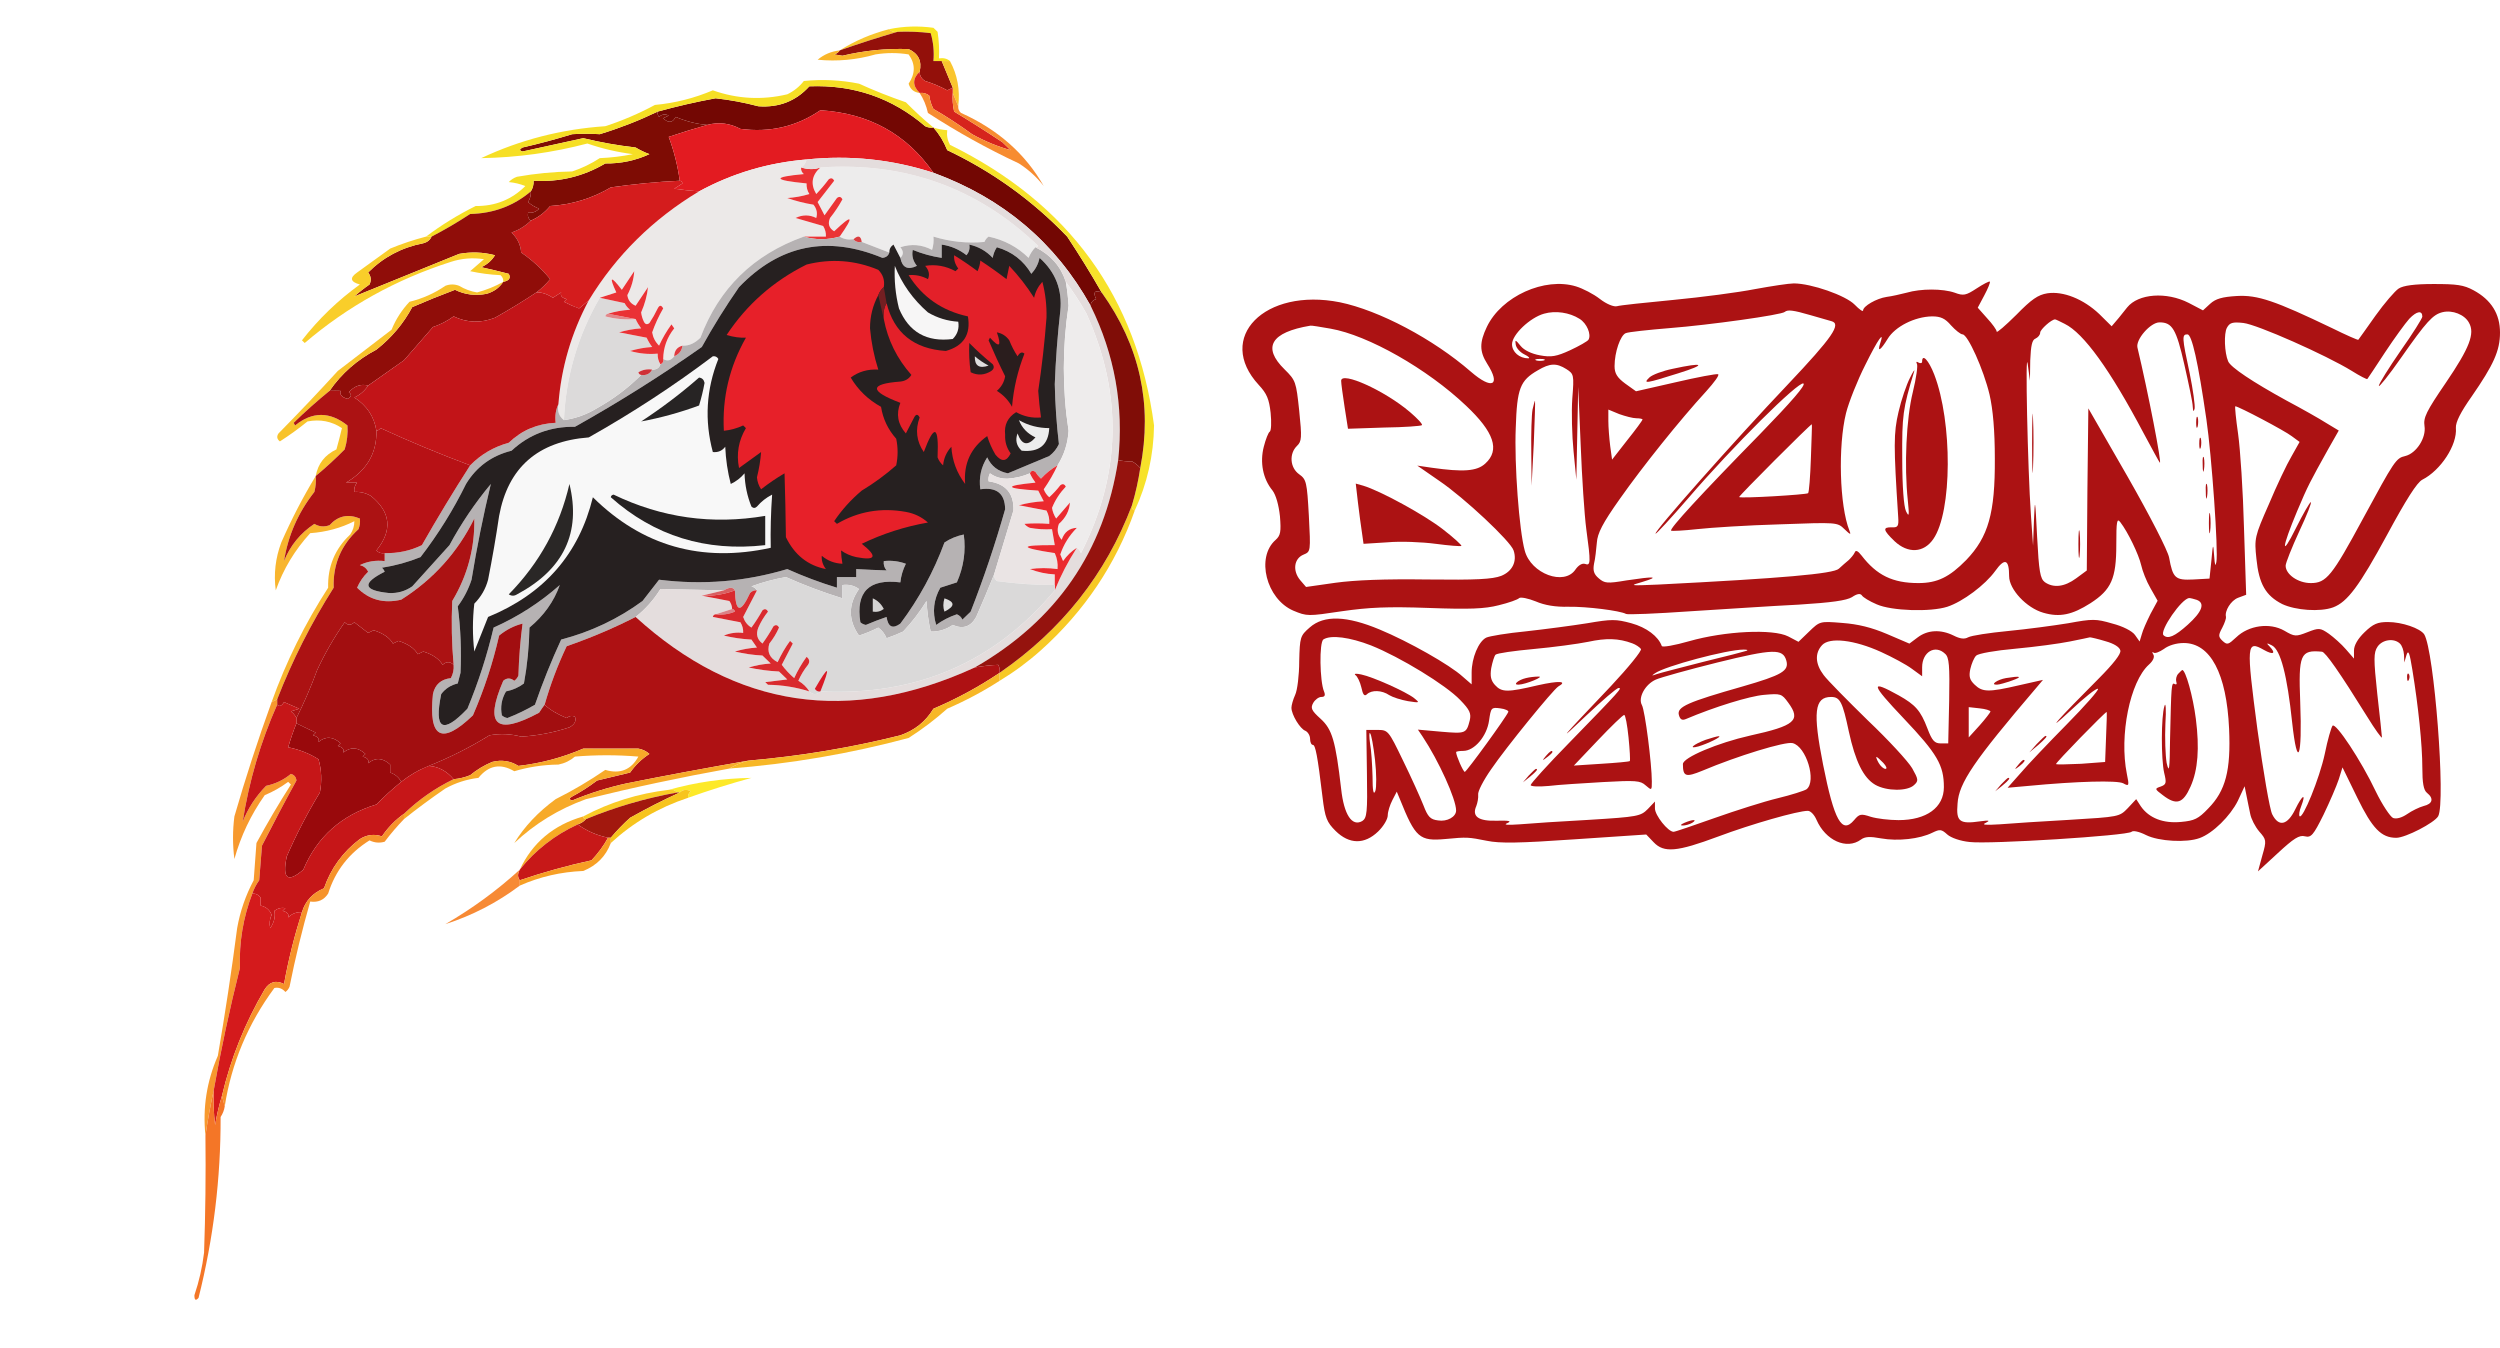 <svg width="165" height="89" viewBox="0 0 165 89" fill="none" xmlns="http://www.w3.org/2000/svg">
<path d="M130.449 19.042C129.752 19.497 129.588 19.536 129.014 19.319C128.214 19.042 126.779 19.042 125.835 19.319C125.446 19.417 124.851 19.556 124.523 19.595C123.846 19.694 122.965 20.209 122.965 20.485C122.965 20.604 122.719 20.426 122.411 20.11C121.816 19.497 119.54 18.705 118.392 18.705C118.064 18.705 116.916 18.883 115.829 19.081C114.722 19.299 112.323 19.615 110.457 19.793C108.591 19.971 106.909 20.149 106.725 20.209C106.52 20.268 106.028 20.07 105.597 19.734C105.166 19.398 104.469 19.042 104.018 18.903C101.947 18.27 99.097 19.556 98.133 21.573C97.641 22.602 97.641 23.195 98.154 24.006C99.076 25.45 98.482 25.746 97.087 24.54C94.586 22.364 91.018 20.485 88.434 19.951C83.472 18.962 80.191 22.285 83.082 25.41C83.615 25.984 83.759 26.34 83.862 27.249C83.923 27.882 83.903 28.436 83.8 28.495C83.718 28.535 83.534 28.99 83.41 29.484C83.144 30.513 83.349 31.601 83.985 32.372C84.21 32.669 84.395 33.321 84.477 34.073C84.559 35.101 84.518 35.339 84.19 35.635C82.877 36.782 83.575 39.532 85.359 40.303C86.261 40.679 86.322 40.679 88.557 40.343C90.362 40.085 91.572 40.026 94.299 40.125C97.005 40.224 97.99 40.184 98.912 39.947C99.569 39.789 100.184 39.571 100.266 39.472C100.368 39.393 100.86 39.492 101.352 39.69C101.947 39.947 102.644 40.066 103.526 40.046C104.715 40.026 106.93 40.303 107.319 40.52C107.401 40.58 109.329 40.501 111.584 40.343C113.84 40.204 117.039 39.986 118.7 39.907C120.914 39.769 121.857 39.63 122.227 39.413C122.575 39.176 122.78 39.156 122.883 39.294C122.944 39.413 123.395 39.69 123.867 39.888C124.851 40.323 127.414 40.402 128.522 40.046C129.547 39.71 131.023 38.602 131.679 37.692C132.315 36.802 132.602 36.901 132.602 38.028C132.602 38.899 133.75 40.125 134.858 40.441C135.944 40.758 136.765 40.58 137.974 39.809C139.348 38.919 139.676 38.187 139.676 35.952C139.676 34.389 139.717 34.172 139.943 34.468C140.435 35.101 141.153 36.585 141.317 37.297C141.399 37.672 141.665 38.365 141.932 38.82L142.403 39.65L141.932 40.52C141.686 41.015 141.419 41.608 141.358 41.865L141.214 42.34L140.907 41.905C140.722 41.648 140.107 41.331 139.41 41.153C138.323 40.837 138.118 40.837 136.498 41.134C135.534 41.292 133.75 41.529 132.52 41.648C131.29 41.767 130.121 41.944 129.895 42.063C129.649 42.202 129.362 42.162 128.932 41.944C128.091 41.529 127.23 41.569 126.574 42.063L126.02 42.478L124.544 41.846C123.518 41.41 122.637 41.193 121.591 41.114C120.114 40.995 120.114 40.995 119.397 41.687L118.7 42.36L118.023 42.004C117.018 41.49 113.84 41.648 111.482 42.32C110.518 42.597 109.718 42.736 109.677 42.637C109.452 42.004 108.673 41.41 107.668 41.134C106.643 40.857 106.376 40.857 104.756 41.134C103.772 41.292 101.968 41.529 100.717 41.668C99.486 41.786 98.297 41.984 98.092 42.083C97.579 42.34 97.128 43.428 97.128 44.397V45.168L96.534 44.654C95.693 43.883 92.966 42.34 91.059 41.549C88.885 40.639 87.388 40.58 86.445 41.41C85.81 41.964 85.789 42.043 85.748 43.645C85.748 44.555 85.625 45.564 85.481 45.861C85.338 46.177 85.235 46.553 85.235 46.711C85.235 47.166 85.81 48.115 86.158 48.234C86.322 48.313 86.466 48.55 86.466 48.768C86.466 48.986 86.548 49.163 86.65 49.163C86.814 49.163 86.958 49.856 87.286 52.605C87.45 53.989 87.573 54.266 88.147 54.84C89.049 55.73 90.054 55.749 90.956 54.879C91.305 54.543 91.592 54.068 91.592 53.811C91.592 53.574 91.736 53.119 91.9 52.803L92.187 52.249L92.392 52.743C93.417 55.295 93.683 55.532 95.406 55.374C96.841 55.235 96.923 55.255 98.133 55.492C98.974 55.67 100.266 55.651 103.936 55.394L108.652 55.077L109.144 55.591C109.821 56.303 110.682 56.224 113.389 55.215C115.603 54.385 118.659 53.515 119.315 53.515C119.499 53.515 119.745 53.772 119.889 54.108C120.484 55.473 121.878 56.105 122.821 55.413C123.088 55.215 123.416 55.196 124.154 55.334C125.261 55.532 126.697 55.374 127.537 54.958C128.029 54.721 128.132 54.721 128.522 55.077C128.768 55.295 129.383 55.512 129.998 55.572C131.29 55.73 140.414 55.156 140.681 54.899C140.784 54.8 141.173 54.879 141.645 55.117C142.485 55.532 144.31 55.631 145.172 55.314C146.053 54.998 147.202 53.851 147.694 52.862L148.145 51.893L148.268 52.506C148.329 52.842 148.452 53.396 148.514 53.712C148.575 54.049 148.842 54.563 149.109 54.879C149.58 55.413 149.601 55.473 149.314 56.462L149.027 57.51L150.339 56.303C151.385 55.334 151.754 55.097 152.123 55.196C152.533 55.295 152.676 55.136 153.353 53.772C153.763 52.921 154.214 51.873 154.358 51.438L154.604 50.647L155.588 52.664C156.572 54.681 157.167 55.295 158.151 55.295C158.766 55.295 160.673 54.306 160.92 53.871C161.432 52.941 160.653 42.914 159.997 41.865C159.73 41.47 158.541 41.054 157.598 41.054C156.921 41.054 156.634 41.173 156.06 41.727C155.609 42.162 155.363 42.597 155.363 42.933V43.467L154.83 42.854C154.542 42.518 154.03 42.063 153.702 41.826C153.128 41.43 153.046 41.43 152.287 41.727C151.528 42.024 151.446 42.024 150.77 41.628C149.806 41.074 148.411 41.272 147.591 42.063C147.058 42.558 146.997 42.577 146.689 42.3C146.402 42.024 146.402 41.925 146.669 41.43C146.833 41.114 146.935 40.797 146.915 40.718C146.812 40.323 147.243 39.63 147.714 39.453L148.247 39.255L148.104 34.864C148.042 32.451 147.858 29.643 147.714 28.634C147.571 27.645 147.489 26.814 147.53 26.814C147.735 26.814 150.811 28.436 151.262 28.792L151.774 29.168L151.241 30.117C150.934 30.631 150.257 32.056 149.744 33.282C148.801 35.418 148.781 35.536 148.924 36.881C149.088 38.543 149.539 39.314 150.626 39.868C151.508 40.283 153.128 40.402 153.989 40.085C154.932 39.729 155.711 38.681 157.536 35.319C158.807 32.965 159.525 31.838 159.874 31.66C161.084 31.047 162.191 29.366 162.088 28.238C162.068 27.863 162.396 27.21 163.134 26.162C164.569 24.085 165 23.155 165 21.949C165 20.723 164.426 19.793 163.257 19.16C162.601 18.804 162.15 18.745 160.612 18.745C159.361 18.745 158.623 18.844 158.315 19.042C158.069 19.2 157.372 20.011 156.777 20.841C156.183 21.672 155.691 22.384 155.65 22.424C155.629 22.463 154.83 22.107 153.907 21.652C150.154 19.852 149.006 19.457 147.632 19.536C146.669 19.595 146.238 19.714 145.869 20.05L145.397 20.485L144.454 19.991C142.978 19.239 141.132 19.378 140.394 20.288C140.332 20.367 140.086 20.663 139.84 20.98L139.369 21.534L138.549 20.723C137.503 19.734 136.17 19.2 135.124 19.358C134.509 19.457 134.078 19.754 133.074 20.782C132.356 21.494 131.782 21.988 131.782 21.89C131.782 21.771 131.495 21.375 131.146 21L130.531 20.307L130.962 19.497C131.208 19.042 131.372 18.626 131.331 18.587C131.29 18.547 130.9 18.745 130.449 19.042ZM104.244 21.039C104.736 21.336 105.043 22.087 104.838 22.424C104.777 22.523 104.223 22.839 103.628 23.116C102.726 23.531 102.378 23.59 101.639 23.452C101.086 23.353 100.594 23.116 100.368 22.839C100.02 22.404 99.979 22.404 100.04 22.76C100.081 22.977 100.327 23.254 100.614 23.393C100.901 23.531 101.004 23.65 100.86 23.65C100.286 23.65 99.794 23.235 99.794 22.72C99.794 22.087 100.983 20.96 101.906 20.703C102.665 20.485 103.587 20.624 104.244 21.039ZM119.499 20.802C120.114 20.98 120.73 21.158 120.873 21.197C121.55 21.375 120.955 22.246 117.982 25.39C114.414 29.148 109.144 35.101 109.267 35.22C109.308 35.26 110.272 34.211 111.42 32.886C114.373 29.445 118.72 25.133 119.028 25.311C119.192 25.41 118.249 26.498 116.157 28.654C112.261 32.629 110.17 34.904 110.293 35.022C110.334 35.062 111.113 35.022 112.015 34.923C112.897 34.824 115.357 34.666 117.449 34.607C121.263 34.468 121.263 34.468 121.734 34.923C122.124 35.299 122.186 35.319 122.062 35.022C121.406 33.381 121.304 29.425 121.837 27.269C122.021 26.537 122.596 25.094 123.108 24.085C123.949 22.384 124.4 21.751 124.092 22.661C123.887 23.274 124.113 23.136 124.585 22.364C125.077 21.553 126.369 20.901 127.517 20.881C128.091 20.881 128.378 21.019 128.768 21.474C129.055 21.791 129.403 22.068 129.526 22.068C129.875 22.068 130.921 24.401 131.31 26.043C131.536 27.032 131.659 28.416 131.659 30.276C131.679 33.875 131.228 35.438 129.772 36.96C128.665 38.088 127.865 38.483 126.615 38.483C124.913 38.483 123.867 37.969 122.862 36.664C122.616 36.347 122.473 36.288 122.411 36.466C122.35 36.604 122.165 36.822 122.021 36.96C121.857 37.099 121.55 37.356 121.365 37.534C121.017 37.87 117.613 38.167 109.431 38.582C107.545 38.661 107.504 38.661 108.406 38.404C109.575 38.048 109.206 38.028 107.36 38.305C106.069 38.523 105.905 38.503 105.515 38.167C105.187 37.89 105.125 37.653 105.207 37.198C105.289 36.881 105.351 36.248 105.392 35.813C105.433 35.2 105.761 34.547 106.909 32.926C108.427 30.77 110.867 27.724 112.61 25.825C113.143 25.232 113.512 24.738 113.389 24.698C113.286 24.659 112.015 24.896 110.58 25.232L107.976 25.825L107.258 25.311C106.725 24.916 106.561 24.639 106.561 24.164C106.561 23.235 106.95 22.127 107.299 21.988C107.483 21.909 108.796 21.771 110.231 21.652C112.774 21.454 117.613 20.782 117.797 20.584C117.982 20.426 118.351 20.466 119.499 20.802ZM159.874 20.901C159.874 21 159.238 22.028 158.438 23.155C157.659 24.283 157.003 25.331 157.003 25.469C157.003 25.588 157.659 24.777 158.459 23.63C160.161 21.197 160.571 20.762 161.207 20.604C161.863 20.446 162.662 20.762 162.95 21.296C163.36 22.008 162.991 22.958 161.432 25.252C160.12 27.17 159.935 27.566 160.017 28.12C160.14 28.891 159.484 29.919 158.746 30.098C158.131 30.236 158.028 30.414 155.957 34.231C153.907 38.028 153.538 38.483 152.512 38.483C151.672 38.483 150.852 37.91 150.852 37.336C150.852 37.158 151.262 36.13 151.754 35.062C152.246 34.014 152.594 33.143 152.512 33.143C152.451 33.143 152 33.915 151.528 34.864C150.523 36.881 150.585 36.189 151.61 33.737C152.328 32.036 152.451 31.818 153.661 29.643L154.358 28.416L153.538 27.922C153.107 27.645 151.918 26.973 150.913 26.439C148.678 25.212 147.222 24.243 147.058 23.848C146.812 23.274 146.771 22.008 146.976 21.633C147.161 21.296 147.345 21.237 148.063 21.316C148.965 21.415 153.517 23.432 155.219 24.48C155.752 24.817 156.224 25.054 156.244 25.015C156.285 24.975 156.798 24.184 157.413 23.254C158.028 22.325 158.746 21.336 159.013 21.039C159.505 20.525 159.874 20.466 159.874 20.901ZM136.272 21.375C137.523 21.988 139.266 24.401 141.481 28.594C142.034 29.623 142.506 30.493 142.547 30.533C142.711 30.711 141.768 25.845 141.071 22.938C140.948 22.404 141.932 21.276 142.526 21.276C143.367 21.276 143.634 21.712 144.167 24.065C144.454 25.331 144.721 26.577 144.721 26.834C144.741 27.17 144.782 27.21 144.844 26.973C144.885 26.775 144.741 25.727 144.515 24.619C144.003 22.246 144.003 22.068 144.372 22.068C144.659 22.068 145.069 23.848 145.623 27.685C145.971 30.058 146.422 36.407 146.279 37.099C146.217 37.435 146.176 37.297 146.135 36.703C146.074 35.833 146.053 35.833 145.951 37L145.828 38.187L144.762 38.246C143.572 38.305 143.408 38.167 143.162 36.802C143.08 36.347 141.891 34.033 140.435 31.482L137.831 26.953L137.769 32.313L137.728 37.653L137.031 38.167C136.252 38.74 135.534 38.82 134.96 38.424C134.653 38.187 134.571 37.752 134.448 35.398C134.324 32.886 134.304 32.807 134.242 34.33L134.181 36.011L134.037 33.934C133.832 31.007 133.648 22.72 133.832 24.045L133.976 25.133L133.996 23.788C134.037 22.799 134.119 22.424 134.345 22.345C134.509 22.265 134.653 22.107 134.653 21.949C134.653 21.751 135.391 21.079 135.637 21.079C135.678 21.079 135.965 21.217 136.272 21.375ZM87.819 21.692C90.3 22.127 94.196 24.342 96.759 26.775C98.605 28.515 99.015 29.702 98.031 30.592C97.477 31.106 96.575 31.166 94.483 30.869L93.54 30.73L94.996 31.739C96.636 32.847 99.712 35.734 99.897 36.328C100.143 37.059 99.814 37.712 99.076 38.009C98.502 38.226 97.456 38.286 94.196 38.246C91.407 38.206 89.418 38.286 88.127 38.464L86.199 38.74L85.81 38.286C85.297 37.672 85.4 36.861 86.035 36.604C86.507 36.407 86.507 36.407 86.384 34.033C86.261 31.818 86.22 31.64 85.748 31.304C85.133 30.869 85.071 29.939 85.605 29.425C85.912 29.128 85.933 28.891 85.748 27.111C85.543 25.192 85.522 25.113 84.784 24.382C83.287 22.918 83.882 21.929 86.486 21.494C86.548 21.474 87.142 21.573 87.819 21.692ZM101.906 23.788C101.762 23.828 101.516 23.828 101.393 23.788C101.25 23.729 101.352 23.689 101.639 23.689C101.927 23.689 102.029 23.729 101.906 23.788ZM103.382 24.362C103.875 24.678 103.895 24.738 103.772 26.3C103.71 27.17 103.751 28.753 103.854 29.781L104.039 31.66L104.1 28.594L104.162 25.529L104.326 29.386C104.408 31.502 104.572 33.994 104.695 34.923C105.002 37.158 104.982 37.356 104.613 37.218C104.428 37.158 104.182 37.297 103.977 37.593C103.239 38.681 101.045 37.87 100.635 36.347C100.266 35.022 99.938 30.631 100.04 28.238C100.122 25.628 100.327 25.113 101.496 24.441C102.296 23.966 102.726 23.947 103.382 24.362ZM107.996 27.605C108.222 27.605 108.406 27.645 108.406 27.685C108.406 27.744 107.955 28.357 107.401 29.049L106.397 30.335L106.274 29.445C106.212 28.95 106.151 28.199 106.151 27.784V27.032L106.868 27.329C107.258 27.467 107.77 27.605 107.996 27.605ZM119.52 30.216C119.479 31.442 119.397 32.491 119.335 32.55C119.233 32.649 114.927 32.906 114.783 32.807C114.722 32.767 119.479 28.001 119.581 28.001C119.602 28.001 119.561 29.01 119.52 30.216ZM144.987 39.591C145.561 39.809 145.336 40.382 144.392 41.233C143.531 42.004 143.08 42.202 142.793 41.925C142.506 41.648 144.003 39.472 144.495 39.472C144.577 39.472 144.803 39.532 144.987 39.591ZM90.485 42.597C92.412 43.368 95.426 45.208 96.37 46.197C97.005 46.849 97.108 47.087 97.005 47.542C96.78 48.412 96.739 48.432 95.119 48.293L93.581 48.155L93.889 48.61C94.955 50.212 96.103 52.743 96.103 53.495C96.103 53.91 95.508 54.246 94.914 54.148C94.401 54.088 94.237 53.91 93.95 53.159C93.745 52.644 93.15 51.319 92.597 50.192C91.633 48.194 91.612 48.175 90.895 48.175H90.177L90.218 51.062C90.259 53.614 90.218 53.989 89.911 54.187C89.234 54.583 88.701 53.772 88.516 52.071C88.147 48.887 87.922 48.135 87.163 47.443C86.548 46.889 86.486 46.731 86.671 46.395C86.794 46.177 87.04 45.999 87.204 45.999C87.43 45.999 87.491 45.9 87.388 45.643C87.101 44.971 87.06 42.38 87.347 42.202C87.84 41.885 89.111 42.063 90.485 42.597ZM107.729 42.459C107.955 42.538 108.222 42.716 108.304 42.834C108.365 42.953 107.483 44.041 106.335 45.267C102.931 48.847 102.665 49.163 104.695 47.225C105.74 46.236 106.704 45.406 106.827 45.406C107.073 45.406 106.991 45.505 103.546 49.045C102.152 50.469 101.024 51.715 101.024 51.814C101.024 51.913 101.557 51.932 102.214 51.873C102.849 51.794 104.469 51.695 105.802 51.616C107.955 51.497 108.263 51.517 108.611 51.834C109.021 52.19 109.021 52.17 109.021 51.576C109.021 50.429 108.57 46.889 108.365 46.533C108.099 46.058 108.57 45.168 109.288 44.852C109.595 44.713 111.441 44.199 113.348 43.724C117.039 42.815 117.674 42.795 117.9 43.606C118.084 44.278 117.613 44.555 115.009 45.307C111.4 46.335 110.662 46.652 110.805 47.186C110.887 47.482 111.01 47.561 111.256 47.462C113.163 46.652 115.48 45.94 116.424 45.861C117.531 45.762 117.592 45.781 118.023 46.375C118.884 47.542 118.474 47.898 115.501 48.55C113.389 49.025 111.072 49.994 111.072 50.429C111.072 51.26 111.256 51.319 112.364 50.864C114.66 49.895 117.818 48.926 118.31 49.045C119.212 49.262 119.909 51.557 119.233 52.091C119.089 52.19 118.228 52.466 117.326 52.684C116.424 52.901 114.558 53.495 113.163 53.989C111.769 54.484 110.559 54.899 110.457 54.899C110.088 54.899 109.226 53.811 109.226 53.356V52.901L108.755 53.396C108.283 53.871 108.099 53.91 104.9 54.108C103.054 54.207 100.983 54.345 100.307 54.405C99.466 54.464 99.199 54.444 99.486 54.325C99.794 54.187 99.609 54.148 98.789 54.167C97.579 54.207 97.128 53.89 97.436 53.198C97.518 52.981 97.579 52.664 97.559 52.447C97.518 52.249 97.908 51.497 98.42 50.766C99.404 49.322 102.501 45.524 102.849 45.307C103.485 44.951 102.911 44.911 101.496 45.228C99.486 45.702 99.117 45.702 98.666 45.208C98.4 44.911 98.338 44.634 98.42 44.1C98.502 43.685 98.625 43.289 98.707 43.21C98.81 43.111 99.938 42.953 101.229 42.834C102.521 42.716 104.141 42.498 104.818 42.36C106.007 42.103 106.827 42.123 107.729 42.459ZM138.959 42.32C139.533 42.478 139.902 42.716 139.943 42.933C140.004 43.151 139.471 43.823 138.508 44.792C135.801 47.502 134.837 48.59 136.642 46.909C137.564 46.038 138.384 45.386 138.466 45.465C138.549 45.524 137.605 46.592 136.395 47.819C135.186 49.045 133.812 50.489 133.361 51.023L132.5 51.992L133.832 51.873C137.154 51.557 139.717 51.497 140.127 51.695C140.517 51.913 140.538 51.873 140.373 51.082C139.861 48.531 140.579 44.99 141.829 43.863C142.116 43.606 142.219 43.349 142.116 43.191C142.034 43.052 142.034 42.993 142.137 43.072C142.219 43.151 142.526 43.032 142.814 42.834C143.121 42.597 143.634 42.439 144.126 42.439C145.889 42.439 146.956 44.456 147.12 48.095C147.243 50.845 146.894 52.19 145.746 53.356C145.09 54.049 144.823 54.167 143.962 54.246C142.773 54.365 141.829 53.989 141.296 53.218L140.989 52.743L140.435 53.337C139.881 53.91 139.861 53.91 136.601 54.108C134.796 54.207 132.725 54.345 131.987 54.405C131.023 54.464 130.757 54.444 131.064 54.306C131.372 54.148 131.29 54.128 130.695 54.207C129.321 54.405 129.096 54.227 129.198 53.04C129.28 51.675 130.285 50.212 134.386 45.406L134.837 44.872L133.258 45.228C131.228 45.702 130.839 45.682 130.326 45.188C129.998 44.872 129.936 44.654 130.039 44.16C130.121 43.804 130.285 43.408 130.429 43.27C130.572 43.131 131.679 42.933 133.012 42.815C134.304 42.696 135.924 42.478 136.601 42.34C137.277 42.202 137.872 42.083 137.933 42.063C137.995 42.063 138.446 42.162 138.959 42.32ZM124.154 43.032C124.892 43.368 125.815 43.863 126.184 44.14L126.861 44.634V44.041C126.861 43.032 127.722 42.518 128.378 43.151C128.645 43.388 128.686 43.922 128.645 46.256L128.583 49.065H128.091C127.681 49.065 127.517 48.887 127.209 48.076C126.758 46.889 126.41 46.513 125.323 45.9C123.395 44.832 123.457 45.109 125.651 47.423C127.865 49.757 128.296 50.508 128.296 51.952C128.296 53.297 127.148 54.128 125.302 54.128C124.687 54.128 123.867 54.029 123.477 53.91C122.821 53.693 122.719 53.712 122.37 54.128C121.57 55.077 121.058 54.167 120.32 50.449C119.643 47.008 119.745 45.999 120.853 45.999C121.447 45.999 121.611 46.335 122.021 48.273C122.452 50.251 122.985 51.339 123.764 51.794C124.523 52.229 125.897 52.229 126.328 51.814C126.635 51.537 126.615 51.438 126.204 50.706C125.938 50.251 124.626 48.827 123.272 47.542C121.939 46.236 120.607 44.891 120.361 44.555C119.807 43.823 119.766 43.111 120.258 42.577C120.75 42.043 122.37 42.221 124.154 43.032ZM158.397 42.478C158.541 42.617 158.643 42.933 158.664 43.21L158.684 43.724L158.828 43.23C158.951 42.854 159.033 43.072 159.218 44.219C159.607 46.612 159.874 49.163 159.874 50.667C159.874 51.675 159.956 52.15 160.181 52.328C160.653 52.704 160.55 53.06 159.956 53.198C159.669 53.277 159.177 53.515 158.869 53.732C158.52 53.969 158.172 54.068 157.946 53.989C157.762 53.91 157.229 53.119 156.798 52.229C155.834 50.192 154.153 47.66 153.948 47.898C153.866 47.997 153.62 48.827 153.435 49.757C153.087 51.379 151.979 54.088 151.774 53.871C151.713 53.811 151.754 53.515 151.877 53.218C152.225 52.308 151.959 52.447 151.487 53.416C150.975 54.464 150.4 54.602 149.97 53.752C149.806 53.455 149.375 50.924 148.986 48.115C148.247 42.498 148.268 42.241 149.416 42.894C150.052 43.25 150.236 43.131 149.785 42.657C149.56 42.439 149.601 42.419 149.949 42.597C150.523 42.894 150.954 44.575 151.282 47.68C151.631 50.864 151.959 50.034 151.815 46.355C151.692 43.191 151.815 42.874 153.251 43.013C153.476 43.032 154.419 44.377 156.224 47.285C156.757 48.155 157.208 48.768 157.208 48.669C157.208 48.55 157.065 47.265 156.901 45.801C156.654 43.487 156.654 43.072 156.921 42.676C157.249 42.202 158.008 42.103 158.397 42.478ZM115.275 42.953C115.173 42.993 113.881 43.329 112.405 43.685C110.949 44.061 109.554 44.417 109.329 44.496C109.001 44.614 108.98 44.614 109.226 44.437C109.903 43.962 113.983 42.874 115.07 42.874C115.296 42.874 115.398 42.894 115.275 42.953ZM99.548 46.988C99.404 47.344 96.8 50.924 96.677 50.944C96.575 50.944 96.103 49.876 96.103 49.638C96.103 49.599 96.308 49.559 96.575 49.559C97.313 49.559 98.133 48.59 98.277 47.561C98.4 46.711 98.42 46.671 99.015 46.751C99.343 46.79 99.589 46.909 99.548 46.988ZM131.372 46.968C131.351 47.027 131.044 47.443 130.654 47.878L129.936 48.669V47.68V46.671L130.654 46.751C131.044 46.79 131.372 46.889 131.372 46.968ZM139 48.649L138.938 50.291L137.359 50.41C136.498 50.449 135.739 50.469 135.698 50.429C135.637 50.37 138.938 46.988 139.041 46.988C139.061 46.988 139.041 47.739 139 48.649ZM107.483 48.669C107.565 49.5 107.606 50.192 107.565 50.231C107.524 50.271 106.663 50.35 105.679 50.41L103.875 50.528L105.453 48.867C106.335 47.937 107.114 47.186 107.196 47.186C107.278 47.186 107.401 47.858 107.483 48.669ZM90.751 50.152C90.854 51.062 90.854 51.992 90.772 52.209C90.649 52.506 90.587 52.19 90.587 51.24C90.567 50.469 90.505 49.5 90.423 49.065C90.362 48.629 90.362 48.313 90.423 48.392C90.505 48.451 90.649 49.243 90.751 50.152ZM124.298 50.35C124.503 50.568 124.564 50.746 124.441 50.746C124.318 50.746 124.113 50.568 123.99 50.35C123.867 50.133 123.805 49.955 123.846 49.955C123.887 49.955 124.092 50.133 124.298 50.35Z" fill="#AC1213"/>
<path d="M126.86 23.867C126.86 23.966 126.758 24.006 126.614 23.926C126.491 23.847 126.45 23.867 126.512 24.006C126.594 24.104 126.471 24.955 126.245 25.884C125.815 27.625 125.671 30.73 125.917 33.044C126.02 34.053 125.999 34.152 125.794 33.736C125.651 33.42 125.548 32.114 125.548 30.275C125.528 27.427 125.589 26.972 126.327 24.54C126.409 24.322 126.266 24.5 126.061 24.935C125.835 25.37 125.487 26.379 125.302 27.19C124.974 28.594 124.974 29.385 125.282 34.132C125.323 34.725 125.261 34.824 124.871 34.804C124.236 34.785 124.277 34.982 125.035 35.714C125.917 36.545 126.963 36.505 127.599 35.576C128.849 33.776 128.87 27.862 127.66 24.718C127.291 23.768 126.86 23.313 126.86 23.867Z" fill="#AC1213"/>
<path d="M110.395 24.341C109.718 24.48 109.042 24.737 108.857 24.916C108.406 25.351 108.632 25.311 110.764 24.638C112.671 24.044 112.487 23.886 110.395 24.341Z" fill="#AC1213"/>
<path d="M134.119 29.286C134.119 31.027 134.16 31.719 134.181 30.809C134.222 29.899 134.222 28.475 134.181 27.645C134.16 26.814 134.119 27.546 134.119 29.286Z" fill="#AC1213"/>
<path d="M144.946 27.902C144.946 28.219 144.987 28.337 145.049 28.14C145.09 27.962 145.09 27.685 145.049 27.546C144.987 27.428 144.946 27.566 144.946 27.902Z" fill="#AC1213"/>
<path d="M145.151 29.287C145.151 29.603 145.192 29.722 145.254 29.524C145.295 29.346 145.295 29.069 145.254 28.931C145.192 28.812 145.151 28.951 145.151 29.287Z" fill="#AC1213"/>
<path d="M145.377 30.671C145.377 31.106 145.418 31.265 145.459 31.007C145.5 30.77 145.5 30.413 145.459 30.215C145.397 30.037 145.356 30.235 145.377 30.671Z" fill="#AC1213"/>
<path d="M145.582 32.45C145.582 32.886 145.623 33.044 145.664 32.787C145.705 32.549 145.705 32.193 145.664 31.995C145.602 31.817 145.561 32.015 145.582 32.45Z" fill="#AC1213"/>
<path d="M145.787 34.528C145.787 35.121 145.828 35.378 145.869 35.062C145.91 34.765 145.91 34.291 145.869 33.974C145.828 33.677 145.787 33.934 145.787 34.528Z" fill="#AC1213"/>
<path d="M137.175 35.913C137.175 36.723 137.216 37.059 137.257 36.644C137.298 36.249 137.298 35.577 137.257 35.162C137.216 34.766 137.175 35.102 137.175 35.913Z" fill="#AC1213"/>
<path d="M88.516 25.133C88.516 25.291 88.619 26.063 88.742 26.854L88.967 28.298L91.346 28.218C92.679 28.199 93.786 28.12 93.847 28.06C93.909 28.001 93.54 27.605 93.048 27.19C91.407 25.786 88.516 24.48 88.516 25.133Z" fill="#AC1213"/>
<path d="M89.624 33.163C89.706 33.855 89.829 34.765 89.89 35.16L89.993 35.892L91.572 35.793C92.433 35.714 93.868 35.774 94.75 35.892C95.652 36.011 96.411 36.07 96.452 36.031C96.493 35.991 95.96 35.497 95.242 34.943C94.032 33.994 91.1 32.392 89.972 32.055L89.48 31.917L89.624 33.163Z" fill="#AC1213"/>
<path d="M101.147 27.032C101.086 27.368 101.045 28.654 101.065 29.86L101.086 32.056L101.229 29.287C101.291 27.764 101.332 26.498 101.311 26.459C101.291 26.439 101.229 26.696 101.147 27.032Z" fill="#AC1213"/>
<path d="M89.46 44.556C89.583 44.635 89.767 45.011 89.849 45.367C89.952 45.861 90.054 45.98 90.218 45.821C90.526 45.525 91.203 45.545 91.695 45.881C91.92 46.019 92.474 46.197 92.925 46.276C93.704 46.395 93.725 46.395 93.335 46.078C92.781 45.644 90.608 44.675 89.849 44.517C89.501 44.438 89.337 44.457 89.46 44.556Z" fill="#AC1213"/>
<path d="M100.717 44.753C100.204 44.871 99.815 45.208 100.225 45.188C100.717 45.168 101.988 44.634 101.537 44.654C101.312 44.654 100.942 44.694 100.717 44.753Z" fill="#AC1213"/>
<path d="M112.569 48.828C111.769 49.125 111.38 49.461 112.097 49.263C112.712 49.085 113.717 48.591 113.43 48.591C113.327 48.591 112.938 48.709 112.569 48.828Z" fill="#AC1213"/>
<path d="M102.029 49.895C101.763 50.212 101.783 50.232 102.111 49.974C102.296 49.836 102.46 49.678 102.46 49.638C102.46 49.48 102.296 49.579 102.029 49.895Z" fill="#AC1213"/>
<path d="M100.901 51.181L100.512 51.636L100.983 51.26C101.414 50.904 101.537 50.746 101.373 50.746C101.332 50.746 101.127 50.944 100.901 51.181Z" fill="#AC1213"/>
<path d="M111.174 54.305C110.908 54.424 110.867 54.484 111.072 54.484C111.236 54.484 111.523 54.404 111.687 54.305C112.056 54.068 111.728 54.068 111.174 54.305Z" fill="#AC1213"/>
<path d="M143.757 44.476C143.634 44.614 143.593 44.852 143.634 44.99C143.696 45.148 143.634 45.208 143.532 45.148C143.306 45.01 143.306 45.247 143.224 48.768C143.203 50.805 143.162 51.082 142.998 50.35C142.916 49.855 142.875 48.708 142.916 47.779C142.978 46.81 142.937 46.315 142.855 46.592C142.629 47.284 142.629 50.093 142.834 51.003C142.998 51.675 142.978 51.774 142.609 51.912C142.199 52.051 142.199 52.071 142.752 52.486C143.655 53.178 144.085 53.02 144.577 51.912C145.069 50.805 145.172 49.381 144.926 47.443C144.741 45.979 144.249 44.199 144.024 44.219C144.003 44.239 143.88 44.337 143.757 44.476Z" fill="#AC1213"/>
<path d="M132.397 44.753C131.823 44.852 131.31 45.208 131.802 45.188C131.946 45.188 132.417 45.05 132.807 44.911C133.525 44.654 133.361 44.595 132.397 44.753Z" fill="#AC1213"/>
<path d="M134.427 49.103L133.935 49.658L134.509 49.183C135.022 48.727 135.165 48.569 135.001 48.569C134.96 48.569 134.714 48.806 134.427 49.103Z" fill="#AC1213"/>
<path d="M133.197 50.489C132.93 50.805 132.951 50.825 133.279 50.568C133.607 50.311 133.709 50.153 133.545 50.153C133.504 50.153 133.34 50.311 133.197 50.489Z" fill="#AC1213"/>
<path d="M132.069 51.774L131.679 52.229L132.151 51.853C132.582 51.497 132.705 51.339 132.541 51.339C132.5 51.339 132.295 51.537 132.069 51.774Z" fill="#AC1213"/>
<path d="M158.869 44.733C158.869 44.951 158.931 45.01 158.992 44.852C159.054 44.713 159.033 44.535 158.972 44.476C158.91 44.397 158.849 44.516 158.869 44.733Z" fill="#AC1213"/>
<path fill-rule="evenodd" clip-rule="evenodd" d="M62.699 4.029C62.517 4.029 62.335 4.029 62.153 4.029C61.971 4.029 61.789 4.029 61.607 4.029C61.66 3.396 61.599 2.782 61.425 2.186C60.7 2.099 59.972 2.069 59.241 2.098C59.006 2.14 58.824 2.082 58.695 1.923C59.651 1.727 60.621 1.698 61.607 1.835C61.698 1.923 61.789 2.011 61.88 2.098C61.971 2.68 62.001 3.265 61.971 3.853C62.262 3.806 62.505 3.865 62.699 4.029Z" fill="#F9E322"/>
<path fill-rule="evenodd" clip-rule="evenodd" d="M58.695 1.923C58.824 2.082 59.006 2.14 59.241 2.099C57.97 2.468 56.696 2.878 55.419 3.327C56.421 2.692 57.513 2.224 58.695 1.923Z" fill="#F8C62E"/>
<path fill-rule="evenodd" clip-rule="evenodd" d="M59.241 2.099C59.971 2.069 60.7 2.099 61.425 2.186C61.599 2.782 61.66 3.396 61.607 4.03C61.789 4.03 61.971 4.03 62.153 4.03C62.4 4.621 62.642 5.206 62.881 5.785C62.763 5.838 62.641 5.897 62.517 5.961C62.053 5.707 61.568 5.503 61.061 5.346C60.82 5.203 60.699 4.998 60.697 4.732C60.858 4.031 60.615 3.534 59.969 3.24C58.497 3.19 57.041 3.336 55.601 3.678C55.419 3.649 55.237 3.62 55.055 3.591C55.222 3.542 55.343 3.454 55.419 3.327C56.696 2.878 57.97 2.468 59.241 2.099Z" fill="#93100A"/>
<path fill-rule="evenodd" clip-rule="evenodd" d="M60.697 4.732C60.215 5.192 60.215 5.66 60.697 6.136C60.316 6.091 60.073 5.886 59.969 5.522C60.42 4.857 60.42 4.213 59.969 3.591C59.241 3.474 58.513 3.474 57.785 3.591C56.532 3.951 55.258 4.068 53.963 3.942C54.385 3.592 54.87 3.387 55.419 3.328C55.343 3.454 55.222 3.542 55.055 3.591C55.237 3.62 55.419 3.649 55.601 3.679C57.041 3.336 58.497 3.19 59.969 3.24C60.615 3.534 60.858 4.032 60.697 4.732Z" fill="#F9B62A"/>
<path fill-rule="evenodd" clip-rule="evenodd" d="M62.153 4.03C62.335 4.03 62.517 4.03 62.699 4.03C63.19 4.936 63.372 5.931 63.245 7.014C63.124 6.721 63.002 6.429 62.881 6.136C62.881 6.019 62.881 5.902 62.881 5.785C62.642 5.206 62.4 4.621 62.153 4.03Z" fill="#FAC52E"/>
<path fill-rule="evenodd" clip-rule="evenodd" d="M61.607 8.418C61.994 8.859 62.297 9.357 62.517 9.91C65.512 11.334 68.151 13.236 70.434 15.616C71.239 16.828 71.997 18.056 72.709 19.302C72.249 19.132 72.128 19.279 72.345 19.741C72.116 19.814 71.995 19.96 71.981 20.18C69.662 16.013 66.204 13.088 61.607 11.403C59.839 8.852 57.352 7.477 54.145 7.277C52.569 8.354 50.81 8.764 48.867 8.506C48.16 8.129 47.432 8.041 46.683 8.243C46.005 8.193 45.308 8.017 44.59 7.716C44.393 8.114 44.12 8.143 43.771 7.804C43.892 7.745 44.014 7.687 44.135 7.628C43.901 7.508 43.689 7.538 43.498 7.716C43.414 7.612 43.383 7.495 43.407 7.365C44.672 7.016 45.946 6.723 47.229 6.487C48.182 6.593 49.123 6.768 50.05 7.014C51.409 7.112 52.531 6.673 53.417 5.697C56.335 5.583 58.883 6.461 61.061 8.331C61.234 8.415 61.416 8.445 61.607 8.418Z" fill="#730703"/>
<path fill-rule="evenodd" clip-rule="evenodd" d="M43.407 7.365C43.383 7.495 43.413 7.612 43.498 7.716C43.689 7.538 43.901 7.508 44.135 7.628C44.014 7.687 43.892 7.745 43.771 7.804C44.12 8.143 44.393 8.114 44.59 7.716C45.308 8.017 46.005 8.193 46.683 8.243C45.848 8.482 44.998 8.745 44.135 9.033C44.484 9.967 44.727 10.933 44.863 11.929C43.379 11.997 41.862 12.144 40.313 12.368C39.089 13.093 37.755 13.503 36.309 13.597C35.959 14.023 35.535 14.345 35.035 14.562C34.87 14.438 34.81 14.262 34.853 14.036C35.145 14.069 35.388 13.981 35.581 13.773C35.308 13.67 35.065 13.524 34.853 13.334C34.989 13.117 35.049 12.883 35.035 12.631C35.169 12.419 35.229 12.185 35.217 11.929C36.919 12.028 38.497 11.648 39.949 10.788C40.976 10.801 41.946 10.596 42.861 10.174C42.538 10.053 42.235 9.907 41.951 9.735C40.779 9.601 39.627 9.396 38.493 9.12C37.155 9.415 35.82 9.707 34.489 9.998C34.271 9.938 34.271 9.85 34.489 9.735C35.6 9.479 36.692 9.186 37.765 8.857C38.376 8.819 38.982 8.819 39.585 8.857C40.904 8.455 42.178 7.957 43.407 7.365Z" fill="#7E0C04"/>
<path fill-rule="evenodd" clip-rule="evenodd" d="M61.607 11.403C58.874 10.518 56.083 10.226 53.235 10.525C50.707 10.733 48.341 11.435 46.137 12.632C45.598 12.592 45.052 12.534 44.499 12.456C44.681 12.339 44.863 12.222 45.045 12.105C45.022 11.998 44.962 11.94 44.863 11.929C44.727 10.933 44.484 9.967 44.135 9.033C44.998 8.745 45.848 8.482 46.683 8.243C47.432 8.041 48.16 8.129 48.867 8.506C50.81 8.764 52.569 8.354 54.145 7.277C57.352 7.477 59.839 8.852 61.607 11.403Z" fill="#E31B21"/>
<path fill-rule="evenodd" clip-rule="evenodd" d="M60.697 4.732C60.699 4.998 60.82 5.203 61.061 5.346C61.568 5.503 62.053 5.708 62.517 5.961C62.641 5.897 62.763 5.839 62.881 5.785C62.881 5.902 62.881 6.019 62.881 6.136C62.851 6.55 62.881 6.96 62.972 7.365C64.049 8.016 65.111 8.689 66.157 9.384C66.339 9.559 66.521 9.735 66.703 9.911C65.832 9.667 64.982 9.316 64.155 8.857C63.337 8.258 62.488 7.702 61.607 7.19C61.462 6.913 61.371 6.62 61.334 6.312C61.15 6.165 60.938 6.106 60.697 6.136C60.215 5.66 60.215 5.192 60.697 4.732Z" fill="#D6241D"/>
<path fill-rule="evenodd" clip-rule="evenodd" d="M61.607 8.418C61.415 8.445 61.233 8.415 61.061 8.33C58.883 6.461 56.335 5.583 53.417 5.697C52.531 6.673 51.409 7.112 50.05 7.014C49.123 6.768 48.182 6.593 47.229 6.487C45.946 6.723 44.672 7.016 43.407 7.365C42.178 7.957 40.904 8.455 39.585 8.857C38.982 8.819 38.376 8.819 37.765 8.857C36.692 9.186 35.6 9.479 34.489 9.735C34.271 9.85 34.271 9.938 34.489 9.998C35.82 9.707 37.155 9.415 38.493 9.12C39.627 9.396 40.779 9.601 41.951 9.735C42.235 9.907 42.538 10.053 42.861 10.174C41.946 10.596 40.976 10.801 39.949 10.788C38.497 11.648 36.919 12.028 35.217 11.929C35.229 12.185 35.169 12.419 35.035 12.631C33.904 13.591 32.569 14.088 31.031 14.123C30.202 14.669 29.352 15.166 28.483 15.616C28.361 15.616 28.24 15.616 28.119 15.616C29.131 14.85 30.223 14.177 31.395 13.597C32.684 13.611 33.776 13.172 34.671 12.28C34.321 12.139 33.957 12.051 33.579 12.017C33.73 11.856 33.912 11.739 34.125 11.666C35.324 11.453 36.537 11.336 37.765 11.315C38.413 11.099 39.019 10.807 39.585 10.437C40.32 10.407 41.048 10.319 41.769 10.174C40.73 10.042 39.729 9.808 38.766 9.472C36.469 10.076 34.133 10.398 31.759 10.437C34.335 9.225 37.065 8.523 39.949 8.33C41.082 7.96 42.174 7.492 43.225 6.926C44.552 6.802 45.826 6.48 47.047 5.961C48.658 6.531 50.296 6.619 51.961 6.224C52.399 6.013 52.763 5.721 53.053 5.346C54.275 5.221 55.488 5.28 56.693 5.522C57.703 5.98 58.735 6.389 59.787 6.751C60.375 7.347 60.981 7.903 61.607 8.418Z" fill="#F6DF25"/>
<path fill-rule="evenodd" clip-rule="evenodd" d="M60.697 6.136C60.938 6.106 61.15 6.165 61.334 6.312C61.371 6.62 61.462 6.913 61.607 7.189C62.488 7.702 63.337 8.258 64.155 8.857C64.982 9.316 65.832 9.667 66.703 9.91C66.521 9.735 66.339 9.559 66.157 9.384C65.111 8.689 64.049 8.016 62.972 7.365C62.882 6.96 62.851 6.55 62.881 6.136C63.002 6.429 63.124 6.721 63.245 7.014C63.229 7.189 63.29 7.335 63.427 7.453C65.854 8.54 67.674 10.149 68.887 12.28C68.428 11.691 67.882 11.194 67.249 10.788C65.152 9.807 63.15 8.695 61.243 7.453C61.139 6.976 60.958 6.537 60.697 6.136Z" fill="#F78C31"/>
<path fill-rule="evenodd" clip-rule="evenodd" d="M53.235 10.525C53.184 10.749 53.062 10.925 52.871 11.052C52.855 11.226 52.916 11.373 53.053 11.49C50.941 11.684 51.001 11.889 53.235 12.105C53.221 12.356 53.281 12.59 53.417 12.807C52.943 12.951 52.457 13.039 51.961 13.07C52.518 13.266 53.095 13.412 53.69 13.509C53.906 13.78 53.967 14.073 53.872 14.387C53.423 14.163 52.968 14.163 52.507 14.387C53.114 14.562 53.721 14.738 54.327 14.914C54.463 15.131 54.523 15.365 54.509 15.616C54.024 15.616 53.538 15.616 53.053 15.616C49.726 16.806 47.451 19.03 46.228 22.287C45.859 22.657 45.465 22.833 45.045 22.813C44.691 22.907 44.509 23.141 44.499 23.515C44.28 23.803 44.037 23.861 43.771 23.691C43.781 22.94 44.024 22.267 44.499 21.672C44.438 21.584 44.378 21.497 44.317 21.409C43.998 21.849 43.725 22.317 43.498 22.813C43.25 22.569 43.098 22.276 43.043 21.935C43.235 21.389 43.478 20.862 43.771 20.355C43.65 20.122 43.529 20.122 43.407 20.355C43.248 20.691 43.066 21.013 42.861 21.321C42.71 21.442 42.589 21.413 42.497 21.233C42.402 21.039 42.342 20.834 42.315 20.619C42.557 20.071 42.709 19.515 42.77 18.951C42.497 19.361 42.224 19.77 41.951 20.18C41.629 20.045 41.447 19.811 41.405 19.478C41.673 18.967 41.825 18.44 41.86 17.898C41.587 18.307 41.314 18.717 41.041 19.127C40.302 18.168 40.181 18.227 40.677 19.302C40.289 19.42 39.925 19.537 39.585 19.653C38.138 22.147 37.349 24.839 37.219 27.729C36.89 27.48 36.769 27.128 36.855 26.675C37.042 24.261 37.71 21.979 38.857 19.829C40.663 16.858 43.09 14.459 46.137 12.632C48.342 11.435 50.708 10.733 53.235 10.525Z" fill="#ECE9E8"/>
<path fill-rule="evenodd" clip-rule="evenodd" d="M68.341 16.318C68.148 16.511 67.997 16.745 67.886 17.02C67.154 16.301 66.274 15.833 65.247 15.616C65.121 15.708 65.03 15.825 64.974 15.967C63.845 16.073 62.723 15.956 61.607 15.616C61.636 15.914 61.606 16.207 61.516 16.494C60.847 16.139 60.149 16.08 59.423 16.318C59.642 16.58 59.642 16.814 59.423 17.02C59.274 16.732 59.122 16.44 58.968 16.142C58.779 16.273 58.688 16.448 58.695 16.669C58.074 16.427 57.468 16.193 56.875 15.967C56.82 15.564 56.638 15.505 56.329 15.791C55.98 15.841 55.677 15.783 55.419 15.616C56.4 14.221 56.278 14.104 55.055 15.265C54.712 15.055 54.621 14.763 54.782 14.387C55.091 14.001 55.364 13.591 55.601 13.158C55.51 12.979 55.388 12.95 55.237 13.07C54.964 13.451 54.691 13.831 54.418 14.211C54.266 13.919 54.115 13.626 53.963 13.334C54.327 12.866 54.691 12.397 55.055 11.929C54.964 11.75 54.842 11.721 54.691 11.841C54.44 12.18 54.167 12.501 53.872 12.807C53.482 12.151 53.573 11.566 54.145 11.052C59.744 10.677 64.537 12.403 68.523 16.23C68.481 16.3 68.421 16.329 68.341 16.318Z" fill="#EDECEC"/>
<path fill-rule="evenodd" clip-rule="evenodd" d="M44.863 11.929C44.962 11.94 45.022 11.998 45.045 12.105C44.863 12.222 44.681 12.339 44.499 12.456C45.052 12.534 45.598 12.592 46.137 12.631C43.09 14.459 40.663 16.858 38.857 19.829C38.646 19.997 38.434 20.172 38.22 20.355C37.876 20.233 37.542 20.087 37.219 19.917C37.28 19.858 37.34 19.799 37.401 19.741C37.087 19.662 36.966 19.516 37.037 19.302C36.855 19.419 36.673 19.536 36.491 19.653C36.103 19.396 35.739 19.279 35.399 19.302C35.731 19.051 36.035 18.758 36.309 18.424C35.76 17.748 35.123 17.163 34.398 16.669C34.356 16.15 34.144 15.711 33.761 15.352C34.26 15.172 34.684 14.909 35.035 14.562C35.535 14.345 35.959 14.023 36.309 13.597C37.755 13.503 39.089 13.093 40.313 12.368C41.862 12.144 43.379 11.997 44.863 11.929Z" fill="#D41C1D"/>
<path fill-rule="evenodd" clip-rule="evenodd" d="M54.145 11.052C53.573 11.566 53.482 12.151 53.872 12.807C54.167 12.501 54.44 12.179 54.691 11.841C54.842 11.721 54.964 11.75 55.055 11.929C54.691 12.397 54.327 12.866 53.963 13.334C54.115 13.626 54.266 13.919 54.418 14.211C54.691 13.831 54.964 13.451 55.237 13.07C55.388 12.95 55.51 12.979 55.601 13.158C55.364 13.591 55.091 14.001 54.782 14.387C54.621 14.763 54.712 15.055 55.055 15.265C56.278 14.104 56.4 14.221 55.419 15.616C54.612 15.843 53.823 15.843 53.053 15.616C53.538 15.616 54.024 15.616 54.509 15.616C54.523 15.365 54.463 15.131 54.327 14.914C53.72 14.738 53.114 14.562 52.507 14.387C52.968 14.163 53.423 14.163 53.872 14.387C53.967 14.073 53.906 13.78 53.69 13.509C53.094 13.412 52.518 13.266 51.961 13.07C52.457 13.038 52.943 12.951 53.417 12.807C53.281 12.59 53.221 12.356 53.235 12.105C51.001 11.889 50.941 11.684 53.053 11.49C52.916 11.373 52.855 11.226 52.871 11.052C53.343 11.197 53.768 11.197 54.145 11.052Z" fill="#EB3335"/>
<path fill-rule="evenodd" clip-rule="evenodd" d="M53.053 15.616C53.824 15.843 54.612 15.843 55.419 15.616C55.677 15.783 55.981 15.841 56.329 15.791C56.458 15.95 56.64 16.009 56.875 15.967C57.468 16.193 58.074 16.427 58.695 16.669C58.629 16.879 58.477 16.996 58.24 17.02C54.612 15.514 51.458 16.158 48.776 18.951C47.886 20.23 47.067 21.546 46.319 22.901C43.627 24.794 40.836 26.55 37.947 28.167C36.314 28.146 34.918 28.672 33.761 29.747C32.451 30.073 31.45 30.805 30.758 31.942C29.917 33.653 28.916 35.262 27.755 36.769C26.937 37.099 26.087 37.334 25.207 37.471C25.29 37.544 25.351 37.632 25.389 37.735C23.874 38.497 23.965 38.965 25.662 39.139C26.232 39.169 26.747 39.023 27.209 38.7C28.028 37.793 28.847 36.886 29.666 35.979C30.44 34.543 31.35 33.197 32.396 31.942C31.896 34.012 31.471 36.119 31.122 38.261C30.915 38.895 30.611 39.481 30.212 40.017C30.402 41.466 30.463 42.929 30.394 44.405C30.334 44.639 30.273 44.874 30.212 45.108C29.755 45.215 29.391 45.449 29.12 45.81C28.638 48.161 29.215 48.483 30.849 46.775C31.572 45.034 32.148 43.25 32.578 41.421C34.191 40.703 35.647 39.766 36.946 38.612C36.561 39.698 35.893 40.634 34.944 41.421C34.923 42.664 34.802 43.893 34.58 45.108C34.241 45.365 33.846 45.54 33.397 45.634C33.105 46.133 33.014 46.66 33.124 47.214C33.226 47.306 33.348 47.364 33.488 47.39C34.12 47.143 34.727 46.851 35.308 46.512C35.816 45.042 36.392 43.608 37.037 42.211C39.007 41.696 40.797 40.847 42.406 39.666C42.772 39.192 43.136 38.724 43.498 38.261C46.369 38.623 49.19 38.389 51.961 37.559C53.03 38.039 54.122 38.449 55.237 38.788C55.237 38.554 55.237 38.32 55.237 38.086C55.662 38.086 56.087 38.086 56.511 38.086C56.511 37.91 56.511 37.735 56.511 37.559C57.185 37.598 57.853 37.628 58.513 37.647C58.361 37.469 58.3 37.264 58.331 37.032C58.831 36.977 59.316 37.036 59.787 37.208C59.591 37.599 59.47 38.009 59.423 38.437C57.352 38.182 56.472 39.06 56.784 41.07C56.886 41.162 57.008 41.22 57.148 41.246C57.596 41.053 58.051 40.877 58.513 40.719C58.613 41.382 58.916 41.529 59.423 41.158C60.652 39.52 61.622 37.735 62.335 35.804C62.719 35.549 63.144 35.374 63.609 35.277C63.757 36.357 63.605 37.41 63.154 38.437C62.79 38.554 62.426 38.671 62.062 38.788C61.618 39.572 61.527 40.392 61.789 41.246C62.204 40.943 62.659 40.709 63.154 40.543C63.326 40.614 63.447 40.732 63.518 40.895C63.7 40.719 63.882 40.543 64.064 40.368C64.934 38.144 65.692 35.891 66.339 33.609C66.325 32.572 65.779 32.134 64.701 32.293C64.596 31.526 64.748 30.823 65.156 30.186C65.423 30.766 65.878 31.117 66.521 31.239C67.419 30.87 68.329 30.489 69.251 30.098C69.533 29.885 69.745 29.622 69.888 29.308C69.734 28.01 69.643 26.694 69.615 25.359C69.676 23.745 69.798 22.136 69.979 20.531C70.121 19.131 69.666 17.961 68.614 17.02C68.528 17.42 68.346 17.771 68.068 18.073C67.551 17.194 66.793 16.609 65.793 16.318C65.651 16.534 65.56 16.768 65.52 17.02C65.091 16.565 64.575 16.273 63.973 16.142C64.021 16.402 63.96 16.636 63.791 16.845C63.309 16.466 62.763 16.232 62.153 16.142C62.153 16.435 62.153 16.727 62.153 17.02C61.493 16.921 60.856 16.746 60.242 16.494C60.164 16.874 60.255 17.225 60.515 17.547C59.913 17.84 59.549 17.664 59.423 17.02C59.642 16.814 59.642 16.58 59.423 16.318C60.149 16.08 60.847 16.139 61.516 16.494C61.606 16.207 61.636 15.914 61.607 15.616C62.723 15.956 63.845 16.073 64.974 15.967C65.03 15.825 65.121 15.708 65.247 15.616C66.274 15.833 67.154 16.301 67.886 17.02C67.997 16.745 68.148 16.511 68.341 16.318C69.346 16.818 70.013 17.578 70.343 18.6C70.434 19.121 70.494 19.648 70.525 20.18C70.108 22.939 70.108 25.689 70.525 28.431C70.477 29.261 70.235 30.022 69.797 30.713C69.398 30.941 69.034 31.234 68.705 31.59C68.562 31.46 68.441 31.314 68.341 31.152C68.171 31.03 68.049 31.059 67.977 31.239C67.522 31.437 67.037 31.554 66.521 31.59C66.08 31.607 65.685 31.49 65.338 31.239C65.25 31.406 65.22 31.581 65.247 31.766C66.384 31.928 66.93 32.571 66.885 33.697C66.461 35.1 66.036 36.505 65.611 37.91C65.239 38.836 64.845 39.772 64.428 40.719C64.07 41.368 63.554 41.543 62.881 41.246C62.431 41.553 61.946 41.699 61.425 41.684C61.28 41.027 61.189 40.354 61.152 39.666C60.707 40.388 60.191 41.061 59.605 41.684C59.249 41.848 58.885 41.994 58.513 42.123C58.395 41.834 58.213 41.6 57.967 41.421C57.557 41.631 57.133 41.806 56.693 41.948C55.977 40.923 55.977 39.899 56.693 38.876C56.375 38.644 56.011 38.556 55.601 38.612C55.601 38.905 55.601 39.197 55.601 39.49C54.325 39.094 53.081 38.626 51.87 38.086C51.09 38.223 50.332 38.427 49.595 38.7C49.762 38.749 49.883 38.837 49.959 38.964C49.778 38.948 49.626 39.007 49.504 39.139C48.88 40.495 48.546 40.437 48.503 38.964C48.385 38.739 48.142 38.739 47.775 38.964C46.376 38.93 44.981 38.901 43.589 38.876C43.146 39.592 42.6 40.206 41.951 40.719C40.491 41.462 38.975 42.106 37.401 42.65C36.806 43.904 36.321 45.191 35.945 46.512C35.825 46.67 35.704 46.845 35.581 47.039C32.737 48.568 31.948 47.865 33.215 44.932C33.447 44.731 33.69 44.731 33.943 44.932C34.069 44.84 34.16 44.723 34.216 44.581C34.25 43.426 34.341 42.285 34.489 41.158C33.934 41.294 33.419 41.558 32.942 41.948C32.532 43.751 31.955 45.506 31.213 47.214C29.153 49.194 28.274 48.725 28.574 45.81C28.709 45.182 29.103 44.831 29.757 44.757C29.904 44.481 29.965 44.188 29.939 43.879C29.814 42.475 29.783 41.071 29.848 39.666C30.857 37.985 31.342 36.17 31.304 34.224C30.208 36.45 28.6 38.235 26.481 39.578C25.334 39.851 24.363 39.588 23.569 38.788C23.74 38.389 23.983 38.038 24.297 37.735C24.19 37.507 24.008 37.36 23.751 37.296C24.257 37.051 24.803 36.964 25.389 37.032C25.389 36.857 25.389 36.681 25.389 36.506C26.27 36.526 27.089 36.35 27.846 35.979C28.864 34.19 29.926 32.434 31.031 30.713C31.738 29.991 32.587 29.494 33.579 29.221C34.435 28.398 35.466 27.959 36.673 27.904C36.618 27.455 36.679 27.045 36.855 26.675C36.769 27.128 36.89 27.48 37.219 27.729C37.998 27.617 38.726 27.354 39.403 26.939C40.498 26.327 41.469 25.596 42.315 24.744C42.657 24.792 42.9 24.675 43.043 24.393C43.321 24.406 43.503 24.289 43.589 24.042C43.742 23.982 43.802 23.865 43.771 23.691C44.037 23.861 44.28 23.803 44.499 23.515C44.82 23.382 45.002 23.147 45.045 22.813C45.465 22.833 45.859 22.657 46.228 22.287C47.451 19.03 49.726 16.806 53.053 15.616Z" fill="#B6B2B3"/>
<path fill-rule="evenodd" clip-rule="evenodd" d="M56.875 15.967C56.64 16.009 56.458 15.951 56.329 15.792C56.638 15.505 56.82 15.564 56.875 15.967Z" fill="#DA3C3F"/>
<path fill-rule="evenodd" clip-rule="evenodd" d="M58.695 16.669C58.688 16.448 58.779 16.273 58.968 16.142C59.122 16.44 59.274 16.732 59.423 17.02C59.549 17.664 59.913 17.84 60.515 17.547C60.255 17.225 60.164 16.874 60.242 16.493C60.856 16.746 61.493 16.921 62.153 17.02C62.153 16.727 62.153 16.435 62.153 16.142C62.763 16.232 63.309 16.466 63.791 16.845C63.96 16.636 64.021 16.402 63.973 16.142C64.575 16.273 65.091 16.565 65.52 17.02C65.56 16.768 65.651 16.534 65.793 16.318C66.792 16.609 67.551 17.194 68.068 18.073C68.346 17.771 68.528 17.42 68.614 17.02C69.666 17.961 70.121 19.131 69.979 20.531C69.797 22.136 69.676 23.745 69.615 25.358C69.643 26.694 69.734 28.01 69.888 29.308C69.745 29.622 69.533 29.885 69.251 30.098C68.329 30.489 67.419 30.87 66.521 31.239C65.878 31.117 65.423 30.766 65.156 30.186C64.748 30.823 64.596 31.526 64.701 32.293C65.779 32.134 66.325 32.572 66.339 33.609C65.692 35.891 64.933 38.144 64.064 40.368C63.882 40.543 63.7 40.719 63.518 40.894C63.447 40.731 63.326 40.614 63.154 40.543C62.658 40.709 62.203 40.943 61.789 41.245C61.527 40.392 61.618 39.572 62.062 38.788C62.426 38.671 62.79 38.554 63.154 38.437C63.605 37.41 63.756 36.357 63.609 35.277C63.144 35.374 62.719 35.549 62.335 35.804C61.622 37.735 60.651 39.52 59.423 41.158C58.916 41.529 58.613 41.382 58.513 40.719C58.051 40.877 57.596 41.053 57.148 41.245C57.007 41.22 56.886 41.162 56.784 41.07C56.472 39.06 57.351 38.182 59.423 38.437C59.469 38.009 59.591 37.599 59.787 37.208C59.316 37.036 58.831 36.977 58.331 37.032C58.3 37.264 58.361 37.469 58.513 37.647C57.852 37.627 57.185 37.598 56.511 37.559C56.511 37.735 56.511 37.91 56.511 38.086C56.086 38.086 55.661 38.086 55.237 38.086C55.237 38.32 55.237 38.554 55.237 38.788C54.122 38.449 53.03 38.039 51.961 37.559C49.19 38.389 46.369 38.623 43.498 38.261C43.136 38.724 42.772 39.192 42.406 39.666C40.797 40.847 39.007 41.696 37.037 42.211C36.392 43.608 35.816 45.042 35.308 46.512C34.727 46.851 34.12 47.143 33.488 47.39C33.347 47.364 33.226 47.306 33.124 47.214C33.014 46.66 33.105 46.133 33.397 45.634C33.846 45.54 34.241 45.365 34.58 45.108C34.802 43.893 34.923 42.664 34.944 41.421C35.893 40.634 36.561 39.698 36.946 38.612C35.646 39.766 34.19 40.703 32.578 41.421C32.148 43.25 31.572 45.034 30.849 46.775C29.215 48.483 28.638 48.161 29.12 45.81C29.391 45.449 29.755 45.215 30.212 45.108C30.273 44.874 30.333 44.639 30.394 44.405C30.462 42.929 30.402 41.466 30.212 40.017C30.611 39.481 30.915 38.895 31.122 38.261C31.471 36.119 31.896 34.012 32.396 31.942C31.35 33.197 30.44 34.543 29.666 35.979C28.847 36.886 28.028 37.793 27.209 38.7C26.747 39.023 26.231 39.169 25.662 39.139C23.964 38.965 23.873 38.497 25.389 37.735C25.351 37.632 25.29 37.544 25.207 37.471C26.087 37.334 26.937 37.099 27.755 36.769C28.916 35.262 29.917 33.653 30.758 31.942C31.45 30.805 32.451 30.073 33.761 29.747C34.918 28.672 36.314 28.145 37.947 28.167C40.836 26.55 43.627 24.794 46.319 22.901C47.067 21.546 47.886 20.23 48.776 18.951C51.458 16.158 54.612 15.514 58.24 17.02C58.477 16.996 58.628 16.879 58.695 16.669Z" fill="#262020"/>
<path fill-rule="evenodd" clip-rule="evenodd" d="M58.331 21.058C58.277 20.665 58.338 20.314 58.513 20.004C59.007 21.972 60.311 23.025 62.426 23.164C63.599 22.835 64.085 22.074 63.882 20.882C62.179 20.514 60.874 19.607 59.969 18.161C60.411 18.117 60.836 18.205 61.243 18.424C61.375 18.132 61.314 17.84 61.061 17.547C61.748 17.433 62.416 17.55 63.063 17.898C63.124 17.839 63.184 17.781 63.245 17.722C63.038 17.445 62.947 17.153 62.972 16.845C63.504 17.174 64.019 17.525 64.519 17.898C64.631 17.638 64.691 17.404 64.701 17.196C65.294 17.584 65.87 17.993 66.43 18.424C66.491 18.132 66.552 17.839 66.612 17.547C67.228 18.199 67.774 18.901 68.25 19.653C68.336 19.253 68.518 18.902 68.796 18.6C68.998 19.37 69.089 20.16 69.069 20.97C68.947 22.582 68.765 24.191 68.523 25.797C68.564 26.386 68.624 26.971 68.705 27.553C68.118 27.605 67.572 27.488 67.067 27.202C66.509 27.547 66.266 28.045 66.339 28.694C66.316 29.152 66.438 29.561 66.703 29.923C66.44 30.473 66.106 30.503 65.702 30.011C65.47 29.621 65.288 29.212 65.156 28.782C64.073 29.549 63.588 30.602 63.7 31.942C63.145 31.213 62.842 30.394 62.79 29.484C62.471 29.833 62.289 30.243 62.244 30.713C62.078 30.567 61.956 30.392 61.88 30.186C61.97 28.084 61.667 27.967 60.97 29.835C60.487 29.127 60.396 28.366 60.697 27.553C60.576 27.319 60.455 27.319 60.333 27.553C60.151 27.906 59.969 28.257 59.787 28.606C59.251 27.998 59.13 27.325 59.423 26.587C57.366 25.806 57.366 25.338 59.423 25.183C59.748 25.149 59.991 25.002 60.151 24.744C59.201 23.672 58.594 22.443 58.331 21.058Z" fill="#E32029"/>
<path fill-rule="evenodd" clip-rule="evenodd" d="M58.331 18.951C58.167 19.09 58.046 19.265 57.967 19.478C57.601 20.159 57.419 20.891 57.421 21.672C57.502 22.6 57.684 23.507 57.967 24.393C57.273 24.355 56.666 24.53 56.147 24.92C56.633 25.739 57.3 26.383 58.149 26.851C58.274 27.644 58.608 28.346 59.15 28.957C59.272 29.542 59.272 30.128 59.15 30.713C58.443 31.336 57.685 31.892 56.875 32.38C56.167 32.975 55.56 33.648 55.055 34.399C55.116 34.458 55.176 34.516 55.237 34.575C56.636 33.752 58.153 33.489 59.787 33.785C60.349 33.886 60.834 34.121 61.243 34.487C59.718 34.754 58.263 35.222 56.875 35.891C57.937 36.728 57.816 37.021 56.511 36.769C56.144 36.69 55.81 36.544 55.51 36.33C55.514 36.612 55.544 36.905 55.601 37.208C55.078 37.186 54.623 37.011 54.236 36.681C54.211 36.99 54.302 37.282 54.509 37.559C53.316 37.323 52.436 36.621 51.87 35.453C51.853 34.041 51.823 32.637 51.779 31.239C51.238 31.556 50.723 31.907 50.232 32.293C50.073 32.052 49.982 31.788 49.959 31.503C50.101 30.939 50.192 30.383 50.232 29.835C49.747 30.186 49.261 30.537 48.776 30.888C48.59 29.955 48.742 29.078 49.231 28.255C49.17 28.197 49.11 28.138 49.049 28.079C48.643 28.269 48.219 28.386 47.775 28.431C47.658 26.252 48.144 24.204 49.231 22.287C48.843 22.306 48.418 22.247 47.957 22.111C49.284 20.099 51.043 18.549 53.235 17.459C54.855 17.053 56.432 17.17 57.967 17.81C58.282 18.124 58.403 18.505 58.331 18.951Z" fill="#E72029"/>
<path fill-rule="evenodd" clip-rule="evenodd" d="M35.035 12.631C35.049 12.883 34.989 13.117 34.853 13.334C35.065 13.524 35.308 13.67 35.581 13.772C35.388 13.981 35.145 14.069 34.853 14.036C34.81 14.262 34.87 14.438 35.035 14.562C34.684 14.909 34.26 15.172 33.761 15.352C34.144 15.711 34.356 16.15 34.398 16.669C35.123 17.163 35.76 17.748 36.309 18.424C36.035 18.758 35.731 19.051 35.399 19.302C34.517 19.888 33.606 20.444 32.669 20.97C31.737 21.339 30.827 21.31 29.939 20.882C29.524 21.184 29.069 21.419 28.574 21.584C27.941 22.312 27.304 23.044 26.663 23.779C25.869 24.336 25.08 24.892 24.297 25.446C23.824 25.322 23.399 25.469 23.023 25.885C23.233 26.046 23.203 26.192 22.932 26.324C22.558 26.217 22.406 26.041 22.477 25.797C22.232 25.788 21.989 25.788 21.749 25.797C22.539 24.652 23.571 23.745 24.843 23.076C25.843 22.289 26.632 21.352 27.209 20.268C28.136 19.865 29.076 19.485 30.03 19.127C30.685 19.451 31.383 19.538 32.123 19.39C32.597 19.251 32.961 18.988 33.215 18.6C33.605 18.527 33.727 18.351 33.579 18.073C32.977 17.916 32.37 17.77 31.759 17.634C32.148 17.464 32.452 17.2 32.669 16.845C31.887 16.641 31.099 16.611 30.303 16.757C27.977 17.698 25.672 18.634 23.387 19.565C23.704 19.281 24.038 19.018 24.388 18.776C24.519 18.492 24.489 18.229 24.297 17.985C25.296 16.977 26.509 16.333 27.937 16.055C28.2 15.988 28.381 15.842 28.483 15.616C29.352 15.166 30.202 14.669 31.031 14.123C32.569 14.088 33.904 13.591 35.035 12.631Z" fill="#900D09"/>
<path fill-rule="evenodd" clip-rule="evenodd" d="M61.607 11.402C66.204 13.087 69.662 16.013 71.981 20.18C73.57 23.409 74.177 26.803 73.801 30.361C72.877 36.395 69.722 40.959 64.337 44.054C56.043 47.859 48.581 46.747 41.951 40.719C42.6 40.206 43.146 39.592 43.589 38.876C44.981 38.901 46.376 38.93 47.775 38.963C47.289 39.08 46.804 39.197 46.319 39.314C46.899 39.431 47.506 39.548 48.139 39.666C48.253 39.827 48.314 40.002 48.321 40.192C47.957 40.309 47.593 40.426 47.229 40.543C47.13 40.554 47.069 40.612 47.047 40.719C47.654 40.836 48.26 40.953 48.867 41.07C49.003 41.287 49.063 41.521 49.049 41.772C48.608 41.718 48.183 41.777 47.775 41.948C48.373 42.092 48.979 42.18 49.595 42.211C49.716 42.386 49.837 42.562 49.959 42.738C49.463 42.77 48.977 42.857 48.503 43.001C49.101 43.146 49.707 43.233 50.323 43.264C50.505 43.44 50.687 43.615 50.869 43.791C50.373 43.823 49.887 43.911 49.413 44.054C50.072 44.199 50.739 44.287 51.415 44.318C51.597 44.493 51.779 44.669 51.961 44.844C51.475 44.903 50.99 44.961 50.505 45.02C50.566 45.078 50.626 45.137 50.687 45.195C51.638 45.211 52.547 45.357 53.417 45.634C53.66 45.868 53.902 45.868 54.145 45.634C60.492 45.937 65.649 43.714 69.615 38.963C70.001 37.998 70.487 37.062 71.071 36.155C71.202 36.228 71.293 36.345 71.344 36.506C73.994 31.304 74.116 26.038 71.708 20.706C71.296 19.969 70.841 19.267 70.343 18.6C70.013 17.578 69.346 16.817 68.341 16.318C68.421 16.329 68.481 16.3 68.523 16.23C64.537 12.403 59.744 10.677 54.145 11.051C53.768 11.197 53.343 11.197 52.871 11.051C53.062 10.925 53.184 10.749 53.235 10.525C56.083 10.225 58.873 10.518 61.607 11.402Z" fill="#E4DDDD"/>
<path fill-rule="evenodd" clip-rule="evenodd" d="M59.059 17.547C59.522 18.728 60.25 19.752 61.243 20.619C61.86 20.983 62.528 21.188 63.245 21.233C63.317 21.68 63.196 22.06 62.881 22.374C61.164 22.594 59.981 21.921 59.332 20.355C59.101 19.433 59.01 18.497 59.059 17.547Z" fill="#F7F6F6"/>
<path fill-rule="evenodd" clip-rule="evenodd" d="M58.331 18.951C58.392 19.302 58.452 19.653 58.513 20.004C58.338 20.314 58.277 20.665 58.331 21.057C58.21 20.53 58.088 20.004 57.967 19.478C58.046 19.265 58.167 19.09 58.331 18.951Z" fill="#731F22"/>
<path fill-rule="evenodd" clip-rule="evenodd" d="M61.607 8.418C61.901 8.513 62.205 8.571 62.517 8.594C62.473 8.939 62.534 9.261 62.699 9.559C70.55 13.423 75.039 19.596 76.167 28.079C76.139 30.058 75.714 31.931 74.893 33.697C74.74 33.637 74.68 33.52 74.711 33.346C74.95 32.539 75.132 31.72 75.257 30.888C76.076 26.677 75.227 22.815 72.709 19.302C71.997 18.056 71.238 16.828 70.434 15.616C68.151 13.236 65.512 11.334 62.517 9.91C62.297 9.357 61.994 8.859 61.607 8.418Z" fill="#F7E22A"/>
<path fill-rule="evenodd" clip-rule="evenodd" d="M28.119 15.616C28.24 15.616 28.362 15.616 28.483 15.616C28.381 15.842 28.199 15.988 27.937 16.055C26.509 16.333 25.296 16.977 24.297 17.986C24.489 18.229 24.519 18.493 24.388 18.776C24.038 19.018 23.704 19.281 23.387 19.566C25.672 18.634 27.977 17.698 30.303 16.757C31.099 16.611 31.887 16.641 32.669 16.845C32.452 17.2 32.148 17.464 31.759 17.634C32.37 17.77 32.977 17.916 33.579 18.073C33.727 18.351 33.605 18.527 33.215 18.6C33.231 18.425 33.17 18.279 33.033 18.161C32.358 18.13 31.69 18.043 31.031 17.898C31.327 17.636 31.63 17.373 31.941 17.108C31.2 16.992 30.472 17.051 29.757 17.283C26.151 18.437 22.936 20.221 20.111 22.638C20.05 22.579 19.99 22.52 19.929 22.462C21.026 21.053 22.3 19.824 23.751 18.776C23.122 18.604 23.062 18.34 23.569 17.986C24.297 17.459 25.025 16.932 25.753 16.406C26.525 16.087 27.314 15.824 28.119 15.616Z" fill="#F9CE2A"/>
<path fill-rule="evenodd" clip-rule="evenodd" d="M39.585 19.653C40.105 19.77 40.651 19.887 41.223 20.004C41.31 20.176 41.431 20.322 41.587 20.443C41.066 20.475 40.58 20.563 40.131 20.707C40.032 20.717 39.972 20.776 39.949 20.882C40.605 21.056 41.273 21.114 41.951 21.058C42.047 21.272 42.169 21.477 42.315 21.672C41.819 21.704 41.334 21.792 40.859 21.935C41.466 22.052 42.072 22.169 42.679 22.287C42.777 22.506 42.899 22.71 43.043 22.901C42.547 22.933 42.062 23.021 41.587 23.164C42.182 23.337 42.789 23.396 43.407 23.34C43.395 23.596 43.455 23.83 43.589 24.042C43.503 24.289 43.321 24.406 43.043 24.393C42.718 24.343 42.414 24.401 42.133 24.569C42.156 24.675 42.216 24.734 42.315 24.744C41.468 25.596 40.498 26.327 39.403 26.939C38.726 27.354 37.998 27.617 37.219 27.729C37.349 24.839 38.138 22.147 39.585 19.653Z" fill="#DCDADA"/>
<path fill-rule="evenodd" clip-rule="evenodd" d="M40.131 20.706C40.738 20.824 41.344 20.941 41.951 21.058C41.273 21.115 40.605 21.056 39.949 20.882C39.971 20.776 40.032 20.717 40.131 20.706Z" fill="#E18689"/>
<path fill-rule="evenodd" clip-rule="evenodd" d="M43.771 23.691C43.802 23.865 43.742 23.982 43.589 24.042C43.455 23.83 43.395 23.596 43.407 23.34C42.788 23.396 42.182 23.338 41.587 23.164C42.061 23.021 42.547 22.933 43.043 22.901C42.899 22.711 42.777 22.506 42.679 22.287C42.072 22.169 41.466 22.053 40.859 21.936C41.333 21.792 41.819 21.704 42.315 21.672C42.169 21.477 42.047 21.272 41.951 21.058C41.344 20.941 40.738 20.824 40.131 20.707C40.58 20.563 41.066 20.476 41.587 20.443C41.431 20.322 41.31 20.176 41.223 20.005C40.651 19.887 40.105 19.77 39.585 19.653C39.925 19.537 40.289 19.42 40.677 19.302C40.181 18.227 40.302 18.168 41.041 19.127C41.314 18.717 41.587 18.308 41.86 17.898C41.825 18.44 41.673 18.967 41.405 19.478C41.447 19.811 41.629 20.045 41.951 20.18C42.224 19.77 42.497 19.361 42.77 18.951C42.708 19.515 42.557 20.071 42.315 20.619C42.341 20.834 42.402 21.039 42.497 21.233C42.588 21.413 42.709 21.442 42.861 21.321C43.066 21.013 43.248 20.691 43.407 20.356C43.528 20.122 43.65 20.122 43.771 20.356C43.478 20.862 43.235 21.389 43.043 21.936C43.098 22.276 43.25 22.569 43.498 22.813C43.725 22.317 43.998 21.849 44.317 21.409C44.378 21.497 44.438 21.584 44.499 21.672C44.024 22.267 43.781 22.94 43.771 23.691Z" fill="#EA3235"/>
<path fill-rule="evenodd" clip-rule="evenodd" d="M70.343 18.6C70.841 19.267 71.296 19.969 71.708 20.707C74.116 26.038 73.994 31.304 71.344 36.506C71.293 36.345 71.202 36.228 71.071 36.155C70.72 36.377 70.416 36.669 70.161 37.032C70.1 36.886 70.04 36.74 69.979 36.594C70.201 35.932 70.565 35.347 71.071 34.838C70.578 34.855 70.244 35.118 70.07 35.628C69.799 35.317 69.739 34.966 69.888 34.575C70.336 34.178 70.579 33.71 70.616 33.17C70.313 33.522 70.009 33.873 69.706 34.224C69.564 34.008 69.473 33.774 69.433 33.522C69.642 33.001 69.946 32.533 70.343 32.117C70.252 31.938 70.13 31.909 69.979 32.029C69.756 32.316 69.513 32.58 69.251 32.819C69.084 32.674 68.963 32.498 68.887 32.293C69.241 31.785 69.544 31.258 69.797 30.713C70.234 30.022 70.477 29.261 70.525 28.431C70.108 25.689 70.108 22.939 70.525 20.18C70.494 19.648 70.434 19.121 70.343 18.6Z" fill="#EEECEC"/>
<path fill-rule="evenodd" clip-rule="evenodd" d="M65.793 21.935C66.134 21.998 66.407 22.174 66.612 22.462C66.76 22.835 66.942 23.186 67.158 23.515C67.306 23.259 67.457 23.201 67.613 23.34C67.168 24.472 66.895 25.642 66.794 26.851C66.556 26.416 66.222 26.065 65.793 25.797C66.096 25.535 66.278 25.214 66.339 24.832C65.954 24.06 65.591 23.27 65.247 22.462C65.278 22.404 65.308 22.345 65.338 22.286C65.964 22.984 66.116 22.867 65.793 21.935Z" fill="#2A1D1D"/>
<path fill-rule="evenodd" clip-rule="evenodd" d="M63.973 22.638C64.45 23.122 64.966 23.59 65.52 24.041C65.632 24.208 65.602 24.354 65.429 24.48C64.982 24.766 64.527 24.796 64.064 24.568C63.973 23.927 63.943 23.284 63.973 22.638Z" fill="#292020"/>
<path fill-rule="evenodd" clip-rule="evenodd" d="M45.045 22.813C45.002 23.147 44.82 23.382 44.499 23.515C44.509 23.141 44.691 22.907 45.045 22.813Z" fill="#DF383D"/>
<path fill-rule="evenodd" clip-rule="evenodd" d="M47.047 23.515C47.206 23.492 47.328 23.551 47.411 23.691C46.609 25.701 46.488 27.75 47.047 29.835C47.391 29.871 47.664 29.754 47.866 29.484C47.9 30.318 48.022 31.137 48.23 31.942C48.586 31.774 48.889 31.54 49.14 31.239C49.16 32.004 49.312 32.735 49.595 33.434C49.716 33.551 49.837 33.551 49.959 33.434C50.24 33.104 50.573 32.841 50.96 32.644C50.876 33.829 50.846 34.999 50.869 36.155C46.304 37.154 42.391 36.043 39.13 32.819C38.214 36.571 35.908 39.205 32.214 40.719C31.91 41.48 31.607 42.24 31.304 43.001C31.183 41.948 31.183 40.895 31.304 39.841C31.748 39.394 32.052 38.867 32.214 38.261C32.49 36.863 32.733 35.459 32.942 34.048C33.529 30.853 35.501 29.127 38.857 28.869C41.725 27.255 44.455 25.47 47.047 23.515Z" fill="#F8F8F8"/>
<path fill-rule="evenodd" clip-rule="evenodd" d="M64.337 23.515C64.612 23.75 64.915 23.955 65.247 24.13C64.624 24.347 64.32 24.142 64.337 23.515Z" fill="#DFDEDE"/>
<path fill-rule="evenodd" clip-rule="evenodd" d="M35.399 19.302C35.739 19.28 36.103 19.397 36.491 19.653C36.673 19.536 36.855 19.419 37.037 19.302C36.966 19.516 37.087 19.663 37.401 19.741C37.34 19.8 37.28 19.858 37.219 19.917C37.542 20.087 37.875 20.233 38.22 20.356C38.434 20.172 38.646 19.997 38.857 19.829C37.709 21.979 37.042 24.261 36.855 26.675C36.679 27.045 36.618 27.455 36.673 27.904C35.466 27.96 34.434 28.398 33.579 29.221C32.587 29.494 31.738 29.991 31.031 30.713C29.029 29.967 27.057 29.148 25.116 28.255C25.046 28.353 24.955 28.411 24.843 28.431C24.698 27.499 24.213 26.767 23.387 26.236C23.772 26.052 24.076 25.789 24.297 25.447C25.08 24.892 25.869 24.336 26.663 23.779C27.304 23.044 27.941 22.312 28.574 21.584C29.069 21.419 29.524 21.185 29.939 20.882C30.827 21.31 31.737 21.339 32.669 20.97C33.606 20.444 34.516 19.888 35.399 19.302Z" fill="#C21418"/>
<path fill-rule="evenodd" clip-rule="evenodd" d="M43.043 24.393C42.9 24.675 42.657 24.792 42.315 24.745C42.216 24.734 42.156 24.676 42.133 24.569C42.414 24.401 42.718 24.343 43.043 24.393Z" fill="#CF3036"/>
<path fill-rule="evenodd" clip-rule="evenodd" d="M72.709 19.302C75.227 22.815 76.076 26.677 75.257 30.888C75.11 30.718 74.928 30.572 74.711 30.449C74.376 30.461 74.072 30.432 73.801 30.362C74.177 26.803 73.57 23.409 71.981 20.18C71.995 19.96 72.116 19.814 72.345 19.741C72.128 19.279 72.249 19.132 72.709 19.302Z" fill="#800D07"/>
<path fill-rule="evenodd" clip-rule="evenodd" d="M46.137 24.92C46.335 24.941 46.456 25.058 46.501 25.271C46.408 25.781 46.287 26.279 46.137 26.763C44.879 27.227 43.605 27.578 42.315 27.816C43.668 26.932 44.942 25.966 46.137 24.92Z" fill="#272424"/>
<path fill-rule="evenodd" clip-rule="evenodd" d="M33.215 18.6C32.961 18.988 32.597 19.251 32.123 19.39C31.383 19.539 30.685 19.451 30.03 19.127C29.076 19.485 28.136 19.865 27.209 20.268C26.632 21.353 25.843 22.289 24.843 23.076C23.571 23.745 22.539 24.652 21.749 25.797C20.939 26.456 20.151 27.158 19.383 27.904C19.413 27.962 19.444 28.021 19.474 28.08C20.614 27.154 21.767 27.154 22.932 28.08C22.969 28.609 22.908 29.136 22.75 29.66C22.137 30.28 21.5 30.866 20.839 31.415C20.985 30.607 21.44 30.022 22.204 29.66C22.339 29.174 22.461 28.706 22.568 28.255C21.884 27.801 21.125 27.655 20.293 27.816C19.712 28.289 19.105 28.728 18.473 29.133C18.276 28.981 18.246 28.805 18.382 28.606C19.72 27.248 21.025 25.873 22.295 24.481C23.478 23.574 24.661 22.667 25.844 21.76C26.124 21.072 26.519 20.458 27.027 19.917C27.885 19.708 28.674 19.357 29.393 18.863C29.696 18.746 30 18.746 30.303 18.863C30.669 19.084 31.064 19.23 31.486 19.302C32.101 19.137 32.677 18.903 33.215 18.6Z" fill="#F8C32B"/>
<path fill-rule="evenodd" clip-rule="evenodd" d="M67.249 27.729C67.857 28.079 68.524 28.255 69.251 28.255C69.196 29.365 68.589 29.862 67.431 29.747C67.086 29.429 66.995 29.049 67.158 28.606C67.432 29.371 67.826 29.459 68.341 28.869C67.812 28.622 67.448 28.242 67.249 27.729Z" fill="#EDEDED"/>
<path fill-rule="evenodd" clip-rule="evenodd" d="M31.031 30.713C29.926 32.434 28.864 34.19 27.846 35.979C27.089 36.35 26.27 36.526 25.389 36.506C25.175 36.544 24.993 36.486 24.843 36.33C25.918 34.997 25.797 33.798 24.479 32.732C24.143 32.534 23.779 32.446 23.387 32.468C23.356 32.236 23.417 32.031 23.569 31.854C23.326 31.854 23.084 31.854 22.841 31.854C24.208 31.046 24.875 29.905 24.843 28.431C24.955 28.411 25.046 28.353 25.116 28.255C27.057 29.147 29.029 29.967 31.031 30.713Z" fill="#B71115"/>
<path fill-rule="evenodd" clip-rule="evenodd" d="M37.583 31.942C38.363 35.152 37.21 37.58 34.125 39.227C33.943 39.344 33.761 39.344 33.579 39.227C35.606 37.16 36.941 34.731 37.583 31.942Z" fill="#2A2726"/>
<path fill-rule="evenodd" clip-rule="evenodd" d="M40.313 32.819C40.324 32.724 40.385 32.666 40.495 32.644C43.663 34.175 46.999 34.643 50.505 34.048C50.505 34.692 50.505 35.336 50.505 35.979C46.585 36.426 43.188 35.373 40.313 32.819Z" fill="#252121"/>
<path fill-rule="evenodd" clip-rule="evenodd" d="M67.977 31.239C68.073 31.454 68.194 31.659 68.341 31.854C66.215 32.061 66.276 32.237 68.523 32.381C68.644 32.615 68.766 32.849 68.887 33.083C68.331 33.114 67.785 33.202 67.249 33.346C67.856 33.463 68.462 33.58 69.069 33.697C69.216 33.973 69.277 34.266 69.251 34.575C68.672 34.532 68.126 34.532 67.613 34.575C67.709 34.696 67.83 34.784 67.977 34.838C68.459 34.925 68.944 34.955 69.433 34.926C69.493 35.277 69.554 35.628 69.615 35.979C67.233 35.967 67.233 36.142 69.615 36.506C69.769 36.841 69.83 37.192 69.797 37.559C69.173 37.476 68.567 37.476 67.977 37.559C68.503 37.766 69.049 37.883 69.615 37.91C69.615 38.144 69.615 38.379 69.615 38.612C68.335 38.612 67.061 38.524 65.793 38.349C65.656 38.231 65.595 38.085 65.611 37.91C66.036 36.505 66.461 35.1 66.885 33.697C66.93 32.572 66.384 31.928 65.247 31.766C65.22 31.581 65.25 31.406 65.338 31.239C65.685 31.491 66.079 31.607 66.521 31.591C67.037 31.554 67.522 31.437 67.977 31.239Z" fill="#EAE4E4"/>
<path fill-rule="evenodd" clip-rule="evenodd" d="M69.797 30.713C69.544 31.258 69.241 31.785 68.887 32.293C68.963 32.498 69.085 32.674 69.251 32.819C69.513 32.58 69.756 32.316 69.979 32.029C70.13 31.909 70.252 31.938 70.343 32.117C69.946 32.533 69.642 33.001 69.433 33.521C69.473 33.774 69.564 34.008 69.706 34.224C70.009 33.873 70.313 33.521 70.616 33.17C70.579 33.71 70.336 34.178 69.888 34.575C69.739 34.966 69.799 35.317 70.07 35.628C70.244 35.118 70.578 34.855 71.071 34.838C70.565 35.347 70.201 35.932 69.979 36.593C70.04 36.74 70.1 36.886 70.161 37.032C70.416 36.669 70.72 36.376 71.071 36.155C70.487 37.062 70.001 37.998 69.615 38.963C69.615 38.846 69.615 38.729 69.615 38.612C69.615 38.378 69.615 38.144 69.615 37.91C69.049 37.883 68.503 37.766 67.977 37.559C68.567 37.475 69.173 37.475 69.797 37.559C69.83 37.192 69.769 36.841 69.615 36.506C67.233 36.142 67.233 35.966 69.615 35.979C69.554 35.628 69.494 35.277 69.433 34.926C68.944 34.955 68.459 34.925 67.977 34.838C67.83 34.784 67.709 34.696 67.613 34.575C68.126 34.532 68.672 34.532 69.251 34.575C69.277 34.265 69.216 33.973 69.069 33.697C68.462 33.58 67.856 33.463 67.249 33.346C67.785 33.202 68.331 33.114 68.887 33.083C68.766 32.849 68.644 32.614 68.523 32.38C66.276 32.237 66.215 32.061 68.341 31.854C68.195 31.658 68.073 31.454 67.977 31.239C68.049 31.059 68.17 31.03 68.341 31.151C68.441 31.314 68.562 31.46 68.705 31.59C69.034 31.234 69.398 30.941 69.797 30.713Z" fill="#EB2A2F"/>
<path fill-rule="evenodd" clip-rule="evenodd" d="M20.839 31.415C20.869 31.771 20.838 32.122 20.748 32.468C19.676 33.833 19.009 35.355 18.746 37.032C19.154 36.008 19.821 35.189 20.748 34.575C21.062 34.764 21.396 34.793 21.749 34.663C22.305 34.046 22.972 33.9 23.751 34.224C23.78 34.465 23.749 34.699 23.66 34.926C22.514 35.968 21.968 37.255 22.022 38.788C20.537 41.126 19.294 43.583 18.291 46.161C18.17 46.219 18.048 46.278 17.927 46.337C18.877 43.685 20.12 41.169 21.658 38.788C21.618 37.399 22.103 36.228 23.114 35.277C23.298 35.009 23.389 34.717 23.387 34.399C22.495 34.851 21.524 35.114 20.475 35.189C19.461 36.295 18.703 37.553 18.2 38.964C18.057 37.884 18.178 36.831 18.564 35.804C19.235 34.276 19.993 32.813 20.839 31.415Z" fill="#F8B52E"/>
<path fill-rule="evenodd" clip-rule="evenodd" d="M65.611 37.91C65.595 38.085 65.656 38.231 65.793 38.349C67.061 38.524 68.335 38.612 69.615 38.612C69.615 38.729 69.615 38.846 69.615 38.963C65.649 43.714 60.492 45.937 54.145 45.634C53.903 45.868 53.66 45.868 53.417 45.634C53.239 45.345 52.996 45.111 52.689 44.932C52.855 44.552 53.068 44.201 53.326 43.879C53.462 43.679 53.432 43.504 53.235 43.352C52.916 43.792 52.643 44.26 52.416 44.757C52.109 44.49 51.836 44.197 51.597 43.879C51.84 43.411 52.083 42.943 52.325 42.474C52.264 42.416 52.204 42.357 52.143 42.299C51.824 42.739 51.551 43.207 51.324 43.703C50.791 43.428 50.609 43.018 50.778 42.474C51.036 42.152 51.249 41.801 51.415 41.421C51.324 41.242 51.203 41.212 51.051 41.333C50.831 41.728 50.589 42.109 50.323 42.474C49.969 42.203 49.878 41.852 50.05 41.421C50.216 41.041 50.429 40.69 50.687 40.368C50.596 40.189 50.474 40.159 50.323 40.28C50.103 40.675 49.861 41.055 49.595 41.421C49.327 41.257 49.145 41.023 49.049 40.719C49.357 40.124 49.661 39.539 49.959 38.963C49.883 38.837 49.762 38.749 49.595 38.7C50.332 38.427 51.09 38.223 51.87 38.086C53.081 38.626 54.325 39.094 55.601 39.49C55.601 39.197 55.601 38.905 55.601 38.612C56.011 38.556 56.375 38.644 56.693 38.876C55.977 39.899 55.977 40.923 56.693 41.948C57.133 41.806 57.557 41.631 57.967 41.421C58.213 41.6 58.395 41.834 58.513 42.123C58.885 41.994 59.248 41.848 59.605 41.684C60.191 41.061 60.706 40.388 61.152 39.666C61.189 40.354 61.28 41.027 61.425 41.684C61.946 41.699 62.431 41.553 62.881 41.245C63.554 41.543 64.07 41.368 64.428 40.719C64.845 39.772 65.239 38.836 65.611 37.91Z" fill="#DAD9D9"/>
<path fill-rule="evenodd" clip-rule="evenodd" d="M24.297 25.446C24.076 25.789 23.773 26.052 23.387 26.236C24.213 26.767 24.698 27.499 24.843 28.431C24.875 29.905 24.208 31.046 22.841 31.854C23.084 31.854 23.326 31.854 23.569 31.854C23.417 32.031 23.356 32.236 23.387 32.468C23.779 32.446 24.143 32.534 24.479 32.732C25.797 33.798 25.918 34.997 24.843 36.33C24.993 36.486 25.175 36.544 25.389 36.506C25.389 36.681 25.389 36.857 25.389 37.032C24.803 36.964 24.257 37.051 23.751 37.296C24.008 37.36 24.19 37.507 24.297 37.735C23.983 38.038 23.74 38.389 23.569 38.788C24.363 39.588 25.334 39.851 26.481 39.578C28.6 38.235 30.208 36.45 31.304 34.224C31.342 36.171 30.857 37.985 29.848 39.666C29.783 41.071 29.813 42.475 29.939 43.879C29.702 43.649 29.459 43.649 29.211 43.879C28.985 43.488 28.56 43.196 27.937 43.001C27.816 43.06 27.694 43.118 27.573 43.177C27.347 42.786 26.922 42.494 26.299 42.299C26.178 42.357 26.056 42.416 25.935 42.474C25.709 42.084 25.284 41.792 24.661 41.597C24.54 41.655 24.418 41.714 24.297 41.772C23.994 41.538 23.69 41.304 23.387 41.07C23.165 41.283 22.953 41.283 22.75 41.07C22.051 42.067 21.444 43.12 20.93 44.23C20.528 45.324 20.073 46.377 19.565 47.39C19.483 47.222 19.361 47.075 19.201 46.951C19.383 46.892 19.565 46.834 19.747 46.775C19.41 46.628 19.076 46.482 18.746 46.337C18.593 46.6 18.442 46.658 18.291 46.512C18.291 46.395 18.291 46.278 18.291 46.161C19.294 43.583 20.537 41.126 22.022 38.788C21.968 37.255 22.514 35.968 23.66 34.926C23.749 34.699 23.78 34.465 23.751 34.224C22.972 33.9 22.305 34.046 21.749 34.663C21.396 34.793 21.062 34.764 20.748 34.575C19.822 35.189 19.154 36.008 18.746 37.032C19.009 35.355 19.676 33.833 20.748 32.468C20.838 32.122 20.869 31.771 20.839 31.415C21.5 30.866 22.137 30.28 22.75 29.66C22.908 29.136 22.969 28.609 22.932 28.08C21.767 27.154 20.614 27.154 19.474 28.08C19.444 28.021 19.413 27.962 19.383 27.904C20.151 27.158 20.939 26.456 21.749 25.797C21.989 25.788 22.232 25.788 22.477 25.797C22.406 26.042 22.558 26.217 22.932 26.324C23.203 26.192 23.233 26.046 23.023 25.885C23.399 25.469 23.824 25.323 24.297 25.446Z" fill="#AC1213"/>
<path fill-rule="evenodd" clip-rule="evenodd" d="M74.711 33.346C74.68 33.52 74.741 33.637 74.893 33.697C73.635 37.263 71.573 40.335 68.705 42.913C67.855 43.673 66.945 44.346 65.975 44.932C65.975 44.757 65.975 44.581 65.975 44.405C70.077 41.579 72.989 37.893 74.711 33.346Z" fill="#F7C925"/>
<path fill-rule="evenodd" clip-rule="evenodd" d="M48.503 38.963C47.808 39.229 47.08 39.346 46.319 39.314C46.804 39.197 47.29 39.081 47.775 38.963C48.143 38.739 48.385 38.739 48.503 38.963Z" fill="#D85E61"/>
<path fill-rule="evenodd" clip-rule="evenodd" d="M57.603 39.49C57.923 39.629 58.166 39.863 58.331 40.192C58.115 40.355 57.872 40.414 57.603 40.368C57.603 40.075 57.603 39.783 57.603 39.49Z" fill="#D4D3D3"/>
<path fill-rule="evenodd" clip-rule="evenodd" d="M62.335 39.49C63.041 39.724 63.041 40.017 62.335 40.368C62.235 40.104 62.235 39.811 62.335 39.49Z" fill="#DFDFDF"/>
<path fill-rule="evenodd" clip-rule="evenodd" d="M48.321 40.192C48.42 40.203 48.48 40.261 48.503 40.368C48.095 40.539 47.67 40.598 47.229 40.544C47.593 40.427 47.957 40.31 48.321 40.192Z" fill="#DA8287"/>
<path fill-rule="evenodd" clip-rule="evenodd" d="M48.503 38.964C48.546 40.437 48.88 40.495 49.504 39.139C49.626 39.007 49.778 38.948 49.959 38.964C49.661 39.539 49.357 40.125 49.049 40.719C49.145 41.023 49.327 41.257 49.595 41.421C49.861 41.056 50.103 40.675 50.323 40.28C50.474 40.159 50.596 40.189 50.687 40.368C50.429 40.69 50.216 41.041 50.05 41.421C49.878 41.852 49.969 42.203 50.323 42.474C50.589 42.109 50.831 41.728 51.051 41.333C51.203 41.213 51.324 41.242 51.415 41.421C51.249 41.801 51.036 42.152 50.778 42.474C50.609 43.018 50.791 43.428 51.324 43.703C51.551 43.207 51.824 42.739 52.143 42.299C52.204 42.357 52.264 42.416 52.325 42.474C52.083 42.943 51.84 43.411 51.597 43.879C51.836 44.198 52.109 44.49 52.416 44.757C52.643 44.26 52.916 43.792 53.235 43.352C53.432 43.504 53.462 43.68 53.326 43.879C53.068 44.201 52.855 44.552 52.689 44.932C52.996 45.111 53.239 45.346 53.417 45.634C52.548 45.357 51.638 45.211 50.687 45.195C50.627 45.137 50.566 45.078 50.505 45.02C50.99 44.961 51.476 44.903 51.961 44.844C51.779 44.669 51.597 44.493 51.415 44.318C50.74 44.287 50.072 44.199 49.413 44.054C49.888 43.911 50.373 43.823 50.869 43.791C50.687 43.615 50.505 43.44 50.323 43.264C49.708 43.233 49.101 43.146 48.503 43.001C48.978 42.858 49.463 42.77 49.959 42.738C49.838 42.562 49.717 42.387 49.595 42.211C48.98 42.18 48.373 42.092 47.775 41.948C48.183 41.777 48.608 41.718 49.049 41.772C49.063 41.521 49.003 41.287 48.867 41.07C48.261 40.953 47.654 40.836 47.047 40.719C47.07 40.612 47.13 40.554 47.229 40.543C47.67 40.597 48.095 40.539 48.503 40.368C48.48 40.261 48.42 40.203 48.321 40.192C48.314 40.002 48.253 39.827 48.139 39.666C47.506 39.549 46.9 39.431 46.319 39.315C47.08 39.346 47.808 39.229 48.503 38.964Z" fill="#D92A2E"/>
<path fill-rule="evenodd" clip-rule="evenodd" d="M73.801 30.362C74.072 30.432 74.376 30.461 74.711 30.449C74.928 30.572 75.11 30.718 75.257 30.888C75.132 31.72 74.95 32.539 74.711 33.346C72.989 37.893 70.077 41.579 65.975 44.405C66.002 44.221 65.972 44.045 65.884 43.879C65.406 43.897 64.89 43.955 64.337 44.054C69.722 40.959 72.876 36.395 73.801 30.362Z" fill="#95130E"/>
<path fill-rule="evenodd" clip-rule="evenodd" d="M41.951 40.719C48.581 46.747 56.043 47.859 64.337 44.054C64.891 43.955 65.406 43.897 65.884 43.879C65.972 44.045 66.002 44.221 65.975 44.406C64.607 45.329 63.151 46.119 61.607 46.775C61.101 47.615 60.373 48.2 59.423 48.531C56.132 49.353 52.795 49.908 49.413 50.199C46.739 50.662 44.07 51.159 41.405 51.691C40.154 51.963 38.941 52.343 37.765 52.832C37.547 52.771 37.547 52.683 37.765 52.568C38.342 52.261 38.888 51.91 39.403 51.515C40.131 51.34 40.859 51.164 41.587 50.989C41.932 50.496 42.356 50.086 42.861 49.76C42.657 49.576 42.414 49.459 42.133 49.409C40.93 49.415 39.717 49.415 38.493 49.409C37.124 49.999 35.699 50.38 34.216 50.55C33.688 50.218 33.112 50.13 32.487 50.286C31.953 50.509 31.468 50.802 31.031 51.164C30.679 51.307 30.315 51.395 29.939 51.427C29.479 50.885 28.933 50.593 28.301 50.55C29.693 49.994 31.027 49.321 32.305 48.531C33.011 48.403 33.708 48.432 34.398 48.619C35.492 48.55 36.554 48.345 37.583 48.004C37.928 47.811 38.049 47.577 37.947 47.302C37.756 47.216 37.574 47.245 37.401 47.39C36.772 47.134 36.287 46.841 35.945 46.512C36.321 45.191 36.806 43.904 37.401 42.65C38.975 42.106 40.491 41.462 41.951 40.719Z" fill="#AE1113"/>
<path fill-rule="evenodd" clip-rule="evenodd" d="M29.939 43.879C29.965 44.188 29.904 44.481 29.757 44.757C29.103 44.831 28.709 45.182 28.574 45.81C28.273 48.725 29.153 49.194 31.213 47.214C31.955 45.506 32.531 43.751 32.942 41.948C33.418 41.558 33.934 41.294 34.489 41.158C34.341 42.285 34.25 43.426 34.216 44.581C34.16 44.723 34.069 44.84 33.943 44.932C33.69 44.731 33.447 44.731 33.215 44.932C31.948 47.865 32.737 48.568 35.581 47.039C35.704 46.845 35.825 46.67 35.945 46.512C36.287 46.841 36.772 47.134 37.401 47.39C37.574 47.245 37.756 47.216 37.947 47.302C38.049 47.577 37.928 47.811 37.583 48.004C36.554 48.345 35.492 48.55 34.398 48.619C33.708 48.432 33.011 48.403 32.305 48.531C31.027 49.321 29.693 49.994 28.301 50.55C27.639 50.81 27.032 51.162 26.481 51.603C26.328 51.309 26.085 51.104 25.753 50.989C25.753 50.813 25.753 50.637 25.753 50.462C25.26 50.009 24.775 49.979 24.297 50.374C24.368 50.16 24.247 50.014 23.933 49.935C23.994 49.877 24.054 49.818 24.115 49.76C23.622 49.307 23.137 49.277 22.659 49.672C22.73 49.458 22.609 49.312 22.295 49.233C22.355 49.175 22.416 49.116 22.477 49.057C21.984 48.604 21.499 48.575 21.021 48.97C21.092 48.756 20.971 48.609 20.657 48.531C20.718 48.472 20.778 48.414 20.839 48.355C20.409 48.148 19.985 47.943 19.565 47.741C19.565 47.624 19.565 47.507 19.565 47.39C20.073 46.377 20.528 45.324 20.93 44.23C21.444 43.12 22.051 42.067 22.75 41.07C22.953 41.283 23.165 41.283 23.387 41.07C23.69 41.304 23.994 41.538 24.297 41.772C24.418 41.714 24.54 41.655 24.661 41.597C25.284 41.792 25.709 42.084 25.935 42.474C26.056 42.416 26.177 42.357 26.299 42.299C26.922 42.494 27.346 42.786 27.573 43.177C27.694 43.118 27.816 43.059 27.937 43.001C28.56 43.196 28.985 43.488 29.211 43.879C29.459 43.649 29.702 43.649 29.939 43.879Z" fill="#A20E10"/>
<path fill-rule="evenodd" clip-rule="evenodd" d="M54.145 45.634C53.986 45.657 53.864 45.599 53.781 45.459C54.717 43.845 54.838 43.903 54.145 45.634Z" fill="#D91925"/>
<path fill-rule="evenodd" clip-rule="evenodd" d="M19.565 47.741C19.985 47.943 20.409 48.148 20.839 48.355C20.778 48.414 20.718 48.472 20.657 48.531C20.971 48.609 21.092 48.756 21.021 48.97C21.499 48.575 21.984 48.604 22.477 49.057C22.416 49.116 22.355 49.174 22.295 49.233C22.609 49.312 22.73 49.458 22.659 49.672C23.137 49.277 23.622 49.306 24.115 49.76C24.054 49.818 23.994 49.877 23.933 49.935C24.247 50.014 24.368 50.16 24.297 50.374C24.775 49.979 25.26 50.009 25.753 50.462C25.753 50.637 25.753 50.813 25.753 50.988C26.085 51.104 26.328 51.309 26.481 51.603C25.911 52.064 25.365 52.562 24.843 53.095C22.536 53.799 20.928 55.232 20.02 57.396C18.977 58.301 18.613 58.008 18.928 56.518C19.56 55.065 20.288 53.66 21.112 52.305C21.257 51.558 21.226 50.827 21.021 50.111C20.409 49.728 19.742 49.465 19.019 49.321C19.174 48.781 19.356 48.255 19.565 47.741Z" fill="#99090C"/>
<path fill-rule="evenodd" clip-rule="evenodd" d="M49.413 50.198C48.963 50.309 48.538 50.485 48.139 50.725C44.962 51.297 41.807 51.97 38.675 52.744C36.883 53.392 35.305 54.358 33.943 55.64C34.603 54.56 35.513 53.594 36.673 52.744C37.809 52.175 38.901 51.532 39.949 50.813C40.924 51.103 41.652 50.811 42.133 49.935C40.738 49.818 39.343 49.818 37.947 49.935C37.634 50.203 37.27 50.379 36.855 50.462C35.857 50.473 34.887 50.62 33.943 50.901C33.035 50.364 32.246 50.511 31.577 51.34C30.8 51.433 30.072 51.667 29.393 52.042C28.454 52.685 27.544 53.358 26.663 54.06C26.663 53.943 26.663 53.826 26.663 53.709C27.633 52.775 28.725 52.014 29.939 51.427C30.315 51.394 30.679 51.307 31.031 51.164C31.468 50.802 31.953 50.509 32.487 50.286C33.112 50.13 33.688 50.218 34.216 50.55C35.699 50.38 37.124 49.999 38.493 49.408C39.717 49.415 40.93 49.415 42.133 49.408C42.414 49.459 42.657 49.576 42.861 49.76C42.357 50.086 41.932 50.496 41.587 50.988C40.859 51.164 40.131 51.34 39.403 51.515C38.888 51.91 38.342 52.261 37.765 52.568C37.547 52.683 37.547 52.771 37.765 52.832C38.941 52.343 40.154 51.963 41.405 51.691C44.07 51.159 46.739 50.661 49.413 50.198Z" fill="#F7AA29"/>
<path fill-rule="evenodd" clip-rule="evenodd" d="M65.975 44.406C65.975 44.581 65.975 44.757 65.975 44.932C64.886 45.633 63.733 46.248 62.517 46.775C61.72 47.486 60.87 48.13 59.969 48.706C56.094 49.746 52.151 50.419 48.139 50.725C48.538 50.485 48.962 50.309 49.413 50.199C52.795 49.908 56.131 49.353 59.423 48.531C60.373 48.2 61.101 47.615 61.607 46.775C63.151 46.119 64.606 45.329 65.975 44.406Z" fill="#F7B726"/>
<path fill-rule="evenodd" clip-rule="evenodd" d="M45.409 52.656C45.393 52.481 45.454 52.335 45.591 52.217C45.306 52.083 45.063 52.112 44.863 52.305C44.802 52.305 44.742 52.305 44.681 52.305C44.552 52.146 44.37 52.088 44.135 52.13C45.901 51.632 47.721 51.368 49.595 51.34C48.178 51.727 46.783 52.166 45.409 52.656Z" fill="#FDE929"/>
<path fill-rule="evenodd" clip-rule="evenodd" d="M18.291 46.161C18.291 46.278 18.291 46.395 18.291 46.512C17.195 48.982 16.437 51.556 16.016 54.236C16.372 53.343 16.888 52.553 17.563 51.866C18.183 51.733 18.729 51.469 19.201 51.076C19.423 51.144 19.544 51.29 19.565 51.515C18.785 52.932 18.026 54.366 17.29 55.816C17.229 56.577 17.169 57.337 17.108 58.098C16.909 58.375 16.757 58.668 16.653 58.976C16.049 60.554 15.776 62.192 15.834 63.891C15.158 66.582 14.581 69.273 14.105 71.966C13.887 72.956 13.705 73.951 13.559 74.951C13.37 73.12 13.643 71.364 14.378 69.684C14.861 66.884 15.286 64.075 15.652 61.258C15.848 60.148 16.212 59.094 16.744 58.098C16.805 57.279 16.865 56.46 16.926 55.64C17.638 54.325 18.397 53.037 19.201 51.778C19.14 51.72 19.08 51.661 19.019 51.603C18.539 51.959 18.023 52.252 17.472 52.481C16.56 53.771 15.893 55.175 15.47 56.694C15.349 55.758 15.349 54.821 15.47 53.885C16.206 51.339 17.024 48.823 17.927 46.336C18.048 46.278 18.17 46.219 18.291 46.161Z" fill="#F7992E"/>
<path fill-rule="evenodd" clip-rule="evenodd" d="M44.135 52.129C44.37 52.088 44.552 52.146 44.681 52.305C42.611 52.678 40.609 53.263 38.675 54.06C38.553 54.06 38.493 54.001 38.493 53.884C40.241 52.952 42.122 52.367 44.135 52.129Z" fill="#FACB26"/>
<path fill-rule="evenodd" clip-rule="evenodd" d="M44.681 52.305C44.742 52.305 44.802 52.305 44.863 52.305C43.759 52.808 42.667 53.364 41.587 53.973C41.125 54.389 40.7 54.828 40.313 55.289C40.252 55.289 40.191 55.289 40.131 55.289C39.386 55.134 38.719 54.842 38.129 54.411C38.349 54.336 38.531 54.219 38.675 54.06C40.609 53.263 42.611 52.678 44.681 52.305Z" fill="#A2180E"/>
<path fill-rule="evenodd" clip-rule="evenodd" d="M19.565 47.39C19.565 47.507 19.565 47.624 19.565 47.741C19.356 48.255 19.174 48.781 19.019 49.321C19.742 49.465 20.409 49.728 21.021 50.111C21.227 50.827 21.257 51.558 21.112 52.305C20.288 53.66 19.56 55.065 18.928 56.518C18.613 58.008 18.977 58.301 20.02 57.396C20.928 55.232 22.536 53.799 24.843 53.095C25.365 52.562 25.911 52.064 26.481 51.603C27.033 51.161 27.639 50.81 28.301 50.55C28.933 50.593 29.479 50.885 29.939 51.427C28.725 52.014 27.633 52.775 26.663 53.709C26.087 54.119 25.602 54.616 25.207 55.202C24.708 55.028 24.222 55.086 23.751 55.377C22.627 56.229 21.838 57.312 21.385 58.625C20.637 58.936 20.151 59.463 19.929 60.205C19.568 60.184 19.265 60.301 19.019 60.556C19.09 60.342 18.969 60.196 18.655 60.117C18.716 60.058 18.776 60 18.837 59.941C18.581 59.886 18.338 59.944 18.109 60.117C18.187 60.49 18.096 60.871 17.836 61.258C17.764 60.963 17.795 60.671 17.927 60.38C17.802 60.055 17.559 59.85 17.199 59.766C17.199 59.59 17.199 59.415 17.199 59.239C17.064 59.057 16.882 58.969 16.653 58.976C16.757 58.668 16.909 58.375 17.108 58.098C17.169 57.337 17.23 56.577 17.29 55.816C18.027 54.366 18.785 52.932 19.565 51.515C19.544 51.29 19.423 51.144 19.201 51.076C18.73 51.469 18.183 51.733 17.563 51.866C16.888 52.553 16.372 53.343 16.016 54.236C16.437 51.556 17.195 48.982 18.291 46.512C18.442 46.658 18.594 46.6 18.746 46.336C19.077 46.482 19.41 46.628 19.747 46.775C19.565 46.834 19.383 46.892 19.201 46.951C19.361 47.075 19.483 47.221 19.565 47.39Z" fill="#C61618"/>
<path fill-rule="evenodd" clip-rule="evenodd" d="M38.493 53.885C38.493 54.002 38.554 54.061 38.675 54.061C38.531 54.219 38.349 54.336 38.129 54.412C36.607 55.116 35.333 56.11 34.307 57.396C35.14 55.617 36.535 54.446 38.493 53.885Z" fill="#F7AB25"/>
<path fill-rule="evenodd" clip-rule="evenodd" d="M45.409 52.656C43.479 53.294 41.78 54.289 40.313 55.64C40.313 55.523 40.313 55.406 40.313 55.289C40.7 54.828 41.125 54.389 41.587 53.973C42.667 53.364 43.759 52.808 44.863 52.305C45.063 52.112 45.306 52.083 45.591 52.217C45.454 52.335 45.393 52.481 45.409 52.656Z" fill="#F7C41D"/>
<path fill-rule="evenodd" clip-rule="evenodd" d="M38.129 54.412C38.719 54.842 39.386 55.135 40.131 55.289C39.838 55.823 39.474 56.32 39.039 56.782C37.437 57.13 35.86 57.569 34.307 58.098C34.152 57.899 34.152 57.665 34.307 57.396C35.333 56.11 36.607 55.116 38.129 54.412Z" fill="#C71818"/>
<path fill-rule="evenodd" clip-rule="evenodd" d="M40.131 55.289C40.192 55.289 40.252 55.289 40.313 55.289C40.313 55.406 40.313 55.523 40.313 55.64C39.989 56.509 39.383 57.123 38.493 57.484C37.025 57.544 35.629 57.865 34.307 58.449C34.307 58.332 34.307 58.215 34.307 58.098C35.86 57.569 37.438 57.13 39.039 56.782C39.474 56.32 39.838 55.823 40.131 55.289Z" fill="#F79F24"/>
<path fill-rule="evenodd" clip-rule="evenodd" d="M16.653 58.976C16.882 58.969 17.064 59.057 17.199 59.239C17.199 59.415 17.199 59.59 17.199 59.766C17.559 59.85 17.802 60.055 17.927 60.38C17.794 60.671 17.764 60.963 17.836 61.258C18.096 60.871 18.187 60.49 18.109 60.117C18.338 59.944 18.581 59.886 18.837 59.941C18.776 60 18.716 60.058 18.655 60.117C18.969 60.195 19.09 60.342 19.019 60.556C19.265 60.301 19.568 60.184 19.929 60.205C19.432 61.758 19.037 63.338 18.746 64.944C18.222 64.676 17.797 64.793 17.472 65.295C16.174 67.506 15.234 69.847 14.651 72.317C14.463 72.929 14.311 73.573 14.196 74.248C14.105 73.49 14.075 72.729 14.105 71.966C14.581 69.273 15.158 66.582 15.834 63.891C15.776 62.192 16.049 60.554 16.653 58.976Z" fill="#D41A1C"/>
<path fill-rule="evenodd" clip-rule="evenodd" d="M34.307 57.396C34.152 57.666 34.152 57.9 34.307 58.098C34.307 58.215 34.307 58.332 34.307 58.449C32.812 59.573 31.174 60.421 29.393 60.995C31.174 59.962 32.812 58.763 34.307 57.396Z" fill="#F78A35"/>
<path fill-rule="evenodd" clip-rule="evenodd" d="M26.663 53.709C26.663 53.827 26.663 53.944 26.663 54.061C26.213 54.525 25.789 55.022 25.389 55.553C25.047 55.654 24.713 55.624 24.388 55.465C23.04 56.305 22.13 57.475 21.658 58.976C21.383 59.401 20.989 59.576 20.475 59.502C19.945 61.351 19.49 63.223 19.11 65.12C19.054 65.262 18.963 65.379 18.837 65.471C18.633 65.237 18.39 65.149 18.109 65.208C16.369 67.563 15.277 70.167 14.833 73.02C14.772 72.786 14.711 72.551 14.651 72.317C15.234 69.847 16.174 67.506 17.472 65.296C17.797 64.793 18.221 64.676 18.746 64.945C19.037 63.339 19.431 61.759 19.929 60.205C20.151 59.463 20.637 58.936 21.385 58.625C21.838 57.312 22.626 56.229 23.751 55.377C24.222 55.086 24.707 55.028 25.207 55.202C25.601 54.617 26.087 54.119 26.663 53.709Z" fill="#F6932B"/>
<path fill-rule="evenodd" clip-rule="evenodd" d="M14.105 71.966C14.075 72.729 14.105 73.49 14.196 74.248C14.311 73.573 14.463 72.929 14.651 72.317C14.712 72.551 14.772 72.786 14.833 73.02C14.795 73.269 14.704 73.503 14.56 73.722C14.574 77.761 14.089 81.74 13.104 85.659C12.919 85.871 12.828 85.812 12.831 85.483C13.14 84.572 13.353 83.635 13.468 82.675C13.559 80.101 13.589 77.526 13.559 74.951C13.705 73.951 13.887 72.956 14.105 71.966Z" fill="#F47627"/>
</svg>
